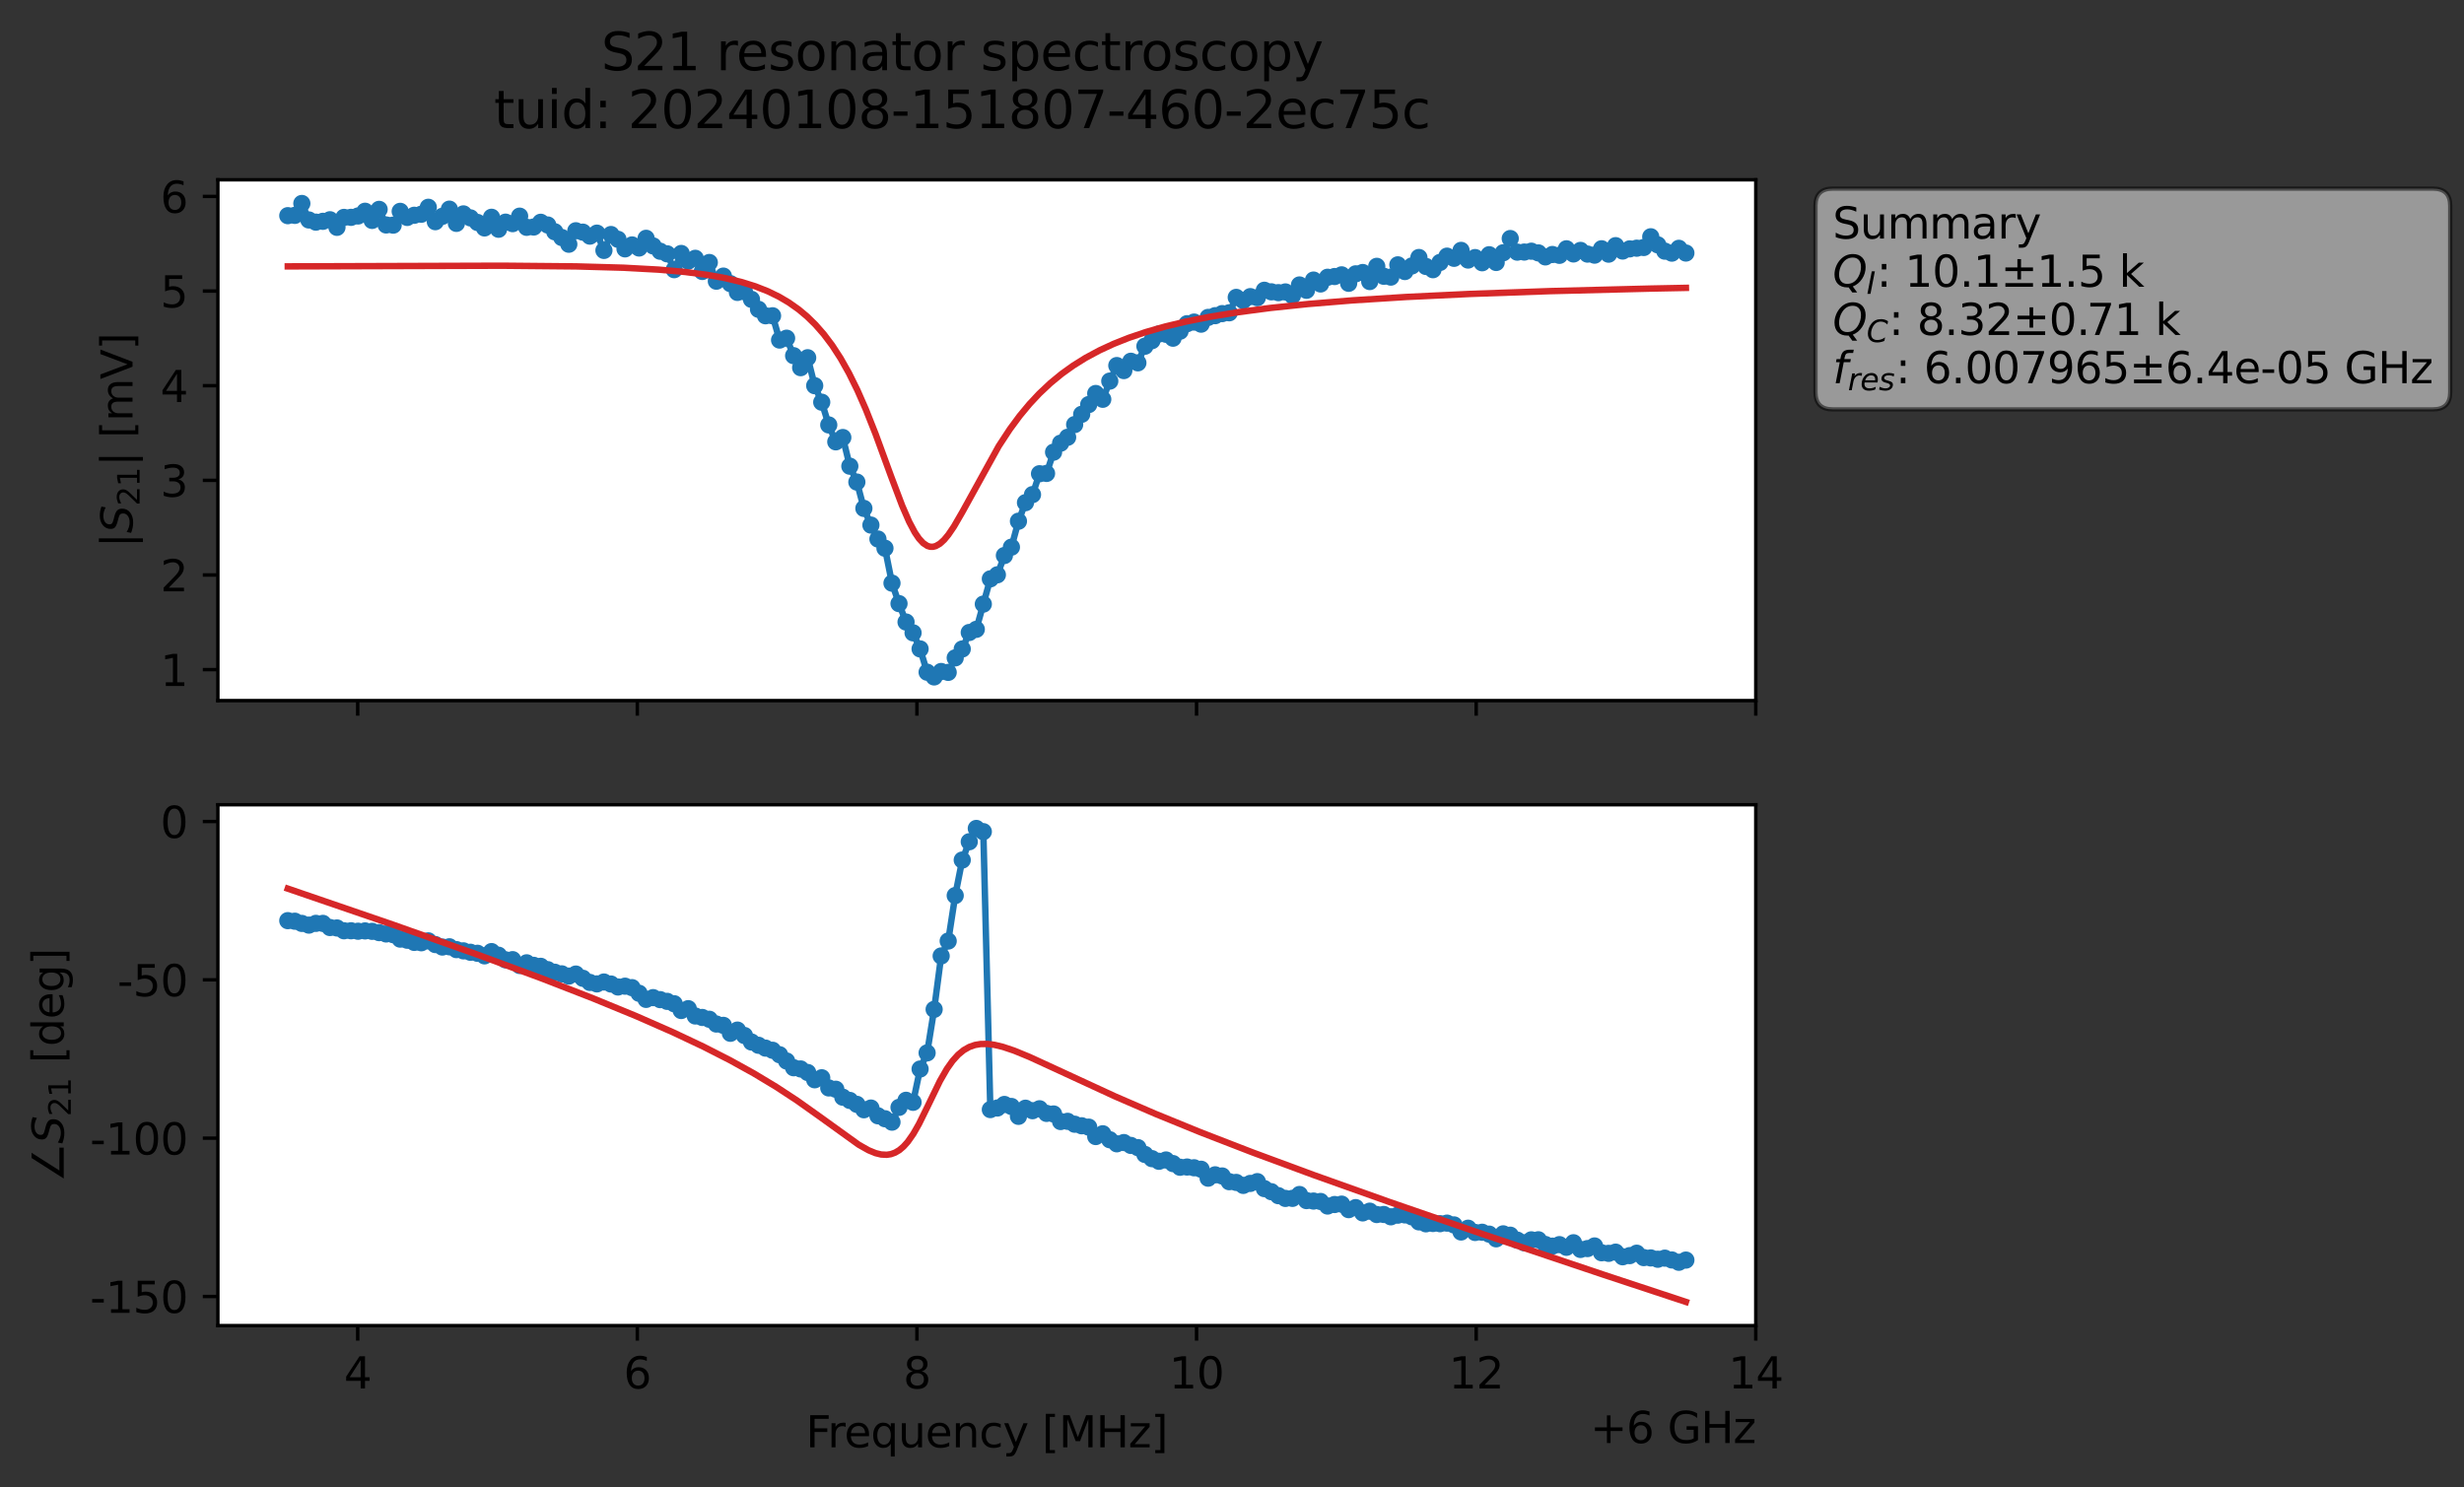 <?xml version="1.0" encoding="utf-8" standalone="no"?>
<!DOCTYPE svg PUBLIC "-//W3C//DTD SVG 1.1//EN"
  "http://www.w3.org/Graphics/SVG/1.1/DTD/svg11.dtd">
<svg xmlns:xlink="http://www.w3.org/1999/xlink" width="572.171pt" height="345.428pt" viewBox="0 0 572.171 345.428" xmlns="http://www.w3.org/2000/svg" version="1.1">
 <rect x="0" y="0" width="572.171" height="345.428" fill="#333333" stroke="none"/>
 <defs>
  <style type="text/css">*{stroke-linejoin: round; stroke-linecap: butt}</style>
 </defs>
 <g id="figure_1">
  <g id="patch_1">
   <path d="M 0 345.428 
L 572.171 345.428 
L 572.171 -0 
L 0 -0 
L 0 345.428 
z
" style="fill: none; opacity: 0"/>
  </g>
  <g id="axes_1">
   <g id="patch_2">
    <path d="M 50.595 162.72 
L 407.715 162.72 
L 407.715 41.76 
L 50.595 41.76 
z
" style="fill: #ffffff"/>
   </g>
   <g id="matplotlib.axis_1">
    <g id="xtick_1">
     <g id="line2d_1">
      <defs>
       <path id="m14fde840da" d="M 0 0 
L 0 3.5 
" style="stroke: #000000; stroke-width: 0.8"/>
      </defs>
      <g>
       <use xlink:href="#m14fde840da" x="83.061" y="162.72" style="stroke: #000000; stroke-width: 0.8"/>
      </g>
     </g>
    </g>
    <g id="xtick_2">
     <g id="line2d_2">
      <g>
       <use xlink:href="#m14fde840da" x="147.992" y="162.72" style="stroke: #000000; stroke-width: 0.8"/>
      </g>
     </g>
    </g>
    <g id="xtick_3">
     <g id="line2d_3">
      <g>
       <use xlink:href="#m14fde840da" x="212.923" y="162.72" style="stroke: #000000; stroke-width: 0.8"/>
      </g>
     </g>
    </g>
    <g id="xtick_4">
     <g id="line2d_4">
      <g>
       <use xlink:href="#m14fde840da" x="277.853" y="162.72" style="stroke: #000000; stroke-width: 0.8"/>
      </g>
     </g>
    </g>
    <g id="xtick_5">
     <g id="line2d_5">
      <g>
       <use xlink:href="#m14fde840da" x="342.784" y="162.72" style="stroke: #000000; stroke-width: 0.8"/>
      </g>
     </g>
    </g>
    <g id="xtick_6">
     <g id="line2d_6">
      <g>
       <use xlink:href="#m14fde840da" x="407.715" y="162.72" style="stroke: #000000; stroke-width: 0.8"/>
      </g>
     </g>
    </g>
   </g>
   <g id="matplotlib.axis_2">
    <g id="ytick_1">
     <g id="line2d_7">
      <defs>
       <path id="mb8b96541d3" d="M 0 0 
L -3.5 0 
" style="stroke: #000000; stroke-width: 0.8"/>
      </defs>
      <g>
       <use xlink:href="#mb8b96541d3" x="50.595" y="155.525" style="stroke: #000000; stroke-width: 0.8"/>
      </g>
     </g>
     <g id="text_1">
      <!-- 1 -->
      <g transform="translate(37.233 159.325) scale(0.1 -0.1)">
       <defs>
        <path id="DejaVuSans-31" d="M 794 531 
L 1825 531 
L 1825 4091 
L 703 3866 
L 703 4441 
L 1819 4666 
L 2450 4666 
L 2450 531 
L 3481 531 
L 3481 0 
L 794 0 
L 794 531 
z
" transform="scale(0.016)"/>
       </defs>
       <use xlink:href="#DejaVuSans-31"/>
      </g>
     </g>
    </g>
    <g id="ytick_2">
     <g id="line2d_8">
      <g>
       <use xlink:href="#mb8b96541d3" x="50.595" y="133.544" style="stroke: #000000; stroke-width: 0.8"/>
      </g>
     </g>
     <g id="text_2">
      <!-- 2 -->
      <g transform="translate(37.233 137.343) scale(0.1 -0.1)">
       <defs>
        <path id="DejaVuSans-32" d="M 1228 531 
L 3431 531 
L 3431 0 
L 469 0 
L 469 531 
Q 828 903 1448 1529 
Q 2069 2156 2228 2338 
Q 2531 2678 2651 2914 
Q 2772 3150 2772 3378 
Q 2772 3750 2511 3984 
Q 2250 4219 1831 4219 
Q 1534 4219 1204 4116 
Q 875 4013 500 3803 
L 500 4441 
Q 881 4594 1212 4672 
Q 1544 4750 1819 4750 
Q 2544 4750 2975 4387 
Q 3406 4025 3406 3419 
Q 3406 3131 3298 2873 
Q 3191 2616 2906 2266 
Q 2828 2175 2409 1742 
Q 1991 1309 1228 531 
z
" transform="scale(0.016)"/>
       </defs>
       <use xlink:href="#DejaVuSans-32"/>
      </g>
     </g>
    </g>
    <g id="ytick_3">
     <g id="line2d_9">
      <g>
       <use xlink:href="#mb8b96541d3" x="50.595" y="111.562" style="stroke: #000000; stroke-width: 0.8"/>
      </g>
     </g>
     <g id="text_3">
      <!-- 3 -->
      <g transform="translate(37.233 115.362) scale(0.1 -0.1)">
       <defs>
        <path id="DejaVuSans-33" d="M 2597 2516 
Q 3050 2419 3304 2112 
Q 3559 1806 3559 1356 
Q 3559 666 3084 287 
Q 2609 -91 1734 -91 
Q 1441 -91 1130 -33 
Q 819 25 488 141 
L 488 750 
Q 750 597 1062 519 
Q 1375 441 1716 441 
Q 2309 441 2620 675 
Q 2931 909 2931 1356 
Q 2931 1769 2642 2001 
Q 2353 2234 1838 2234 
L 1294 2234 
L 1294 2753 
L 1863 2753 
Q 2328 2753 2575 2939 
Q 2822 3125 2822 3475 
Q 2822 3834 2567 4026 
Q 2313 4219 1838 4219 
Q 1578 4219 1281 4162 
Q 984 4106 628 3988 
L 628 4550 
Q 988 4650 1302 4700 
Q 1616 4750 1894 4750 
Q 2613 4750 3031 4423 
Q 3450 4097 3450 3541 
Q 3450 3153 3228 2886 
Q 3006 2619 2597 2516 
z
" transform="scale(0.016)"/>
       </defs>
       <use xlink:href="#DejaVuSans-33"/>
      </g>
     </g>
    </g>
    <g id="ytick_4">
     <g id="line2d_10">
      <g>
       <use xlink:href="#mb8b96541d3" x="50.595" y="89.581" style="stroke: #000000; stroke-width: 0.8"/>
      </g>
     </g>
     <g id="text_4">
      <!-- 4 -->
      <g transform="translate(37.233 93.38) scale(0.1 -0.1)">
       <defs>
        <path id="DejaVuSans-34" d="M 2419 4116 
L 825 1625 
L 2419 1625 
L 2419 4116 
z
M 2253 4666 
L 3047 4666 
L 3047 1625 
L 3713 1625 
L 3713 1100 
L 3047 1100 
L 3047 0 
L 2419 0 
L 2419 1100 
L 313 1100 
L 313 1709 
L 2253 4666 
z
" transform="scale(0.016)"/>
       </defs>
       <use xlink:href="#DejaVuSans-34"/>
      </g>
     </g>
    </g>
    <g id="ytick_5">
     <g id="line2d_11">
      <g>
       <use xlink:href="#mb8b96541d3" x="50.595" y="67.599" style="stroke: #000000; stroke-width: 0.8"/>
      </g>
     </g>
     <g id="text_5">
      <!-- 5 -->
      <g transform="translate(37.233 71.399) scale(0.1 -0.1)">
       <defs>
        <path id="DejaVuSans-35" d="M 691 4666 
L 3169 4666 
L 3169 4134 
L 1269 4134 
L 1269 2991 
Q 1406 3038 1543 3061 
Q 1681 3084 1819 3084 
Q 2600 3084 3056 2656 
Q 3513 2228 3513 1497 
Q 3513 744 3044 326 
Q 2575 -91 1722 -91 
Q 1428 -91 1123 -41 
Q 819 9 494 109 
L 494 744 
Q 775 591 1075 516 
Q 1375 441 1709 441 
Q 2250 441 2565 725 
Q 2881 1009 2881 1497 
Q 2881 1984 2565 2268 
Q 2250 2553 1709 2553 
Q 1456 2553 1204 2497 
Q 953 2441 691 2322 
L 691 4666 
z
" transform="scale(0.016)"/>
       </defs>
       <use xlink:href="#DejaVuSans-35"/>
      </g>
     </g>
    </g>
    <g id="ytick_6">
     <g id="line2d_12">
      <g>
       <use xlink:href="#mb8b96541d3" x="50.595" y="45.618" style="stroke: #000000; stroke-width: 0.8"/>
      </g>
     </g>
     <g id="text_6">
      <!-- 6 -->
      <g transform="translate(37.233 49.417) scale(0.1 -0.1)">
       <defs>
        <path id="DejaVuSans-36" d="M 2113 2584 
Q 1688 2584 1439 2293 
Q 1191 2003 1191 1497 
Q 1191 994 1439 701 
Q 1688 409 2113 409 
Q 2538 409 2786 701 
Q 3034 994 3034 1497 
Q 3034 2003 2786 2293 
Q 2538 2584 2113 2584 
z
M 3366 4563 
L 3366 3988 
Q 3128 4100 2886 4159 
Q 2644 4219 2406 4219 
Q 1781 4219 1451 3797 
Q 1122 3375 1075 2522 
Q 1259 2794 1537 2939 
Q 1816 3084 2150 3084 
Q 2853 3084 3261 2657 
Q 3669 2231 3669 1497 
Q 3669 778 3244 343 
Q 2819 -91 2113 -91 
Q 1303 -91 875 529 
Q 447 1150 447 2328 
Q 447 3434 972 4092 
Q 1497 4750 2381 4750 
Q 2619 4750 2861 4703 
Q 3103 4656 3366 4563 
z
" transform="scale(0.016)"/>
       </defs>
       <use xlink:href="#DejaVuSans-36"/>
      </g>
     </g>
    </g>
    <g id="text_7">
     <!-- $|S_{21}|$ [mV] -->
     <g transform="translate(30.833 127.19) rotate(-90) scale(0.1 -0.1)">
      <defs>
       <path id="DejaVuSans-7c" d="M 1344 4891 
L 1344 -1509 
L 813 -1509 
L 813 4891 
L 1344 4891 
z
" transform="scale(0.016)"/>
       <path id="DejaVuSans-Oblique-53" d="M 3859 4513 
L 3738 3897 
Q 3422 4066 3111 4152 
Q 2800 4238 2509 4238 
Q 1944 4238 1609 3991 
Q 1275 3744 1275 3334 
Q 1275 3109 1398 2989 
Q 1522 2869 2034 2731 
L 2413 2638 
Q 3053 2472 3303 2217 
Q 3553 1963 3553 1503 
Q 3553 797 2998 353 
Q 2444 -91 1538 -91 
Q 1166 -91 791 -17 
Q 416 56 38 206 
L 166 856 
Q 513 641 861 531 
Q 1209 422 1556 422 
Q 2147 422 2503 684 
Q 2859 947 2859 1369 
Q 2859 1650 2717 1795 
Q 2575 1941 2106 2059 
L 1728 2156 
Q 1081 2325 845 2545 
Q 609 2766 609 3163 
Q 609 3859 1145 4304 
Q 1681 4750 2541 4750 
Q 2875 4750 3203 4690 
Q 3531 4631 3859 4513 
z
" transform="scale(0.016)"/>
       <path id="DejaVuSans-20" transform="scale(0.016)"/>
       <path id="DejaVuSans-5b" d="M 550 4863 
L 1875 4863 
L 1875 4416 
L 1125 4416 
L 1125 -397 
L 1875 -397 
L 1875 -844 
L 550 -844 
L 550 4863 
z
" transform="scale(0.016)"/>
       <path id="DejaVuSans-6d" d="M 3328 2828 
Q 3544 3216 3844 3400 
Q 4144 3584 4550 3584 
Q 5097 3584 5394 3201 
Q 5691 2819 5691 2113 
L 5691 0 
L 5113 0 
L 5113 2094 
Q 5113 2597 4934 2840 
Q 4756 3084 4391 3084 
Q 3944 3084 3684 2787 
Q 3425 2491 3425 1978 
L 3425 0 
L 2847 0 
L 2847 2094 
Q 2847 2600 2669 2842 
Q 2491 3084 2119 3084 
Q 1678 3084 1418 2786 
Q 1159 2488 1159 1978 
L 1159 0 
L 581 0 
L 581 3500 
L 1159 3500 
L 1159 2956 
Q 1356 3278 1631 3431 
Q 1906 3584 2284 3584 
Q 2666 3584 2933 3390 
Q 3200 3197 3328 2828 
z
" transform="scale(0.016)"/>
       <path id="DejaVuSans-56" d="M 1831 0 
L 50 4666 
L 709 4666 
L 2188 738 
L 3669 4666 
L 4325 4666 
L 2547 0 
L 1831 0 
z
" transform="scale(0.016)"/>
       <path id="DejaVuSans-5d" d="M 1947 4863 
L 1947 -844 
L 622 -844 
L 622 -397 
L 1369 -397 
L 1369 4416 
L 622 4416 
L 622 4863 
L 1947 4863 
z
" transform="scale(0.016)"/>
      </defs>
      <use xlink:href="#DejaVuSans-7c" transform="translate(0 0.578)"/>
      <use xlink:href="#DejaVuSans-Oblique-53" transform="translate(33.691 0.578)"/>
      <use xlink:href="#DejaVuSans-32" transform="translate(97.168 -15.828) scale(0.7)"/>
      <use xlink:href="#DejaVuSans-31" transform="translate(141.704 -15.828) scale(0.7)"/>
      <use xlink:href="#DejaVuSans-7c" transform="translate(188.975 0.578)"/>
      <use xlink:href="#DejaVuSans-20" transform="translate(222.666 0.578)"/>
      <use xlink:href="#DejaVuSans-5b" transform="translate(254.453 0.578)"/>
      <use xlink:href="#DejaVuSans-6d" transform="translate(293.467 0.578)"/>
      <use xlink:href="#DejaVuSans-56" transform="translate(390.879 0.578)"/>
      <use xlink:href="#DejaVuSans-5d" transform="translate(459.287 0.578)"/>
     </g>
    </g>
   </g>
   <g id="line2d_13">
    <path d="M 66.828 50.091 
L 68.459 50.023 
L 70.091 47.258 
L 71.722 51.089 
L 73.354 51.593 
L 74.985 51.402 
L 76.617 51.039 
L 78.248 52.802 
L 79.879 50.495 
L 81.511 50.481 
L 83.142 50.161 
L 84.774 49.064 
L 86.405 51.193 
L 88.037 48.628 
L 89.668 52.25 
L 91.299 52.292 
L 92.931 49.088 
L 94.562 50.502 
L 96.194 49.998 
L 97.825 49.76 
L 99.457 48.143 
L 101.088 51.488 
L 102.719 50.244 
L 104.351 48.576 
L 105.982 51.88 
L 107.614 49.68 
L 109.245 50.608 
L 110.877 51.668 
L 112.508 52.941 
L 114.14 50.465 
L 115.771 53.244 
L 117.402 51.599 
L 119.034 51.944 
L 120.665 50.205 
L 122.297 52.798 
L 123.928 52.728 
L 125.56 51.626 
L 127.191 52.26 
L 128.822 53.833 
L 130.454 55.167 
L 132.085 56.724 
L 133.717 53.596 
L 135.348 53.92 
L 136.98 54.843 
L 138.611 54.149 
L 140.242 58.162 
L 141.874 54.47 
L 143.505 55.586 
L 145.137 57.801 
L 146.768 56.888 
L 148.4 57.6 
L 150.031 55.348 
L 151.662 57.114 
L 153.294 58.351 
L 154.925 58.953 
L 156.557 62.633 
L 158.188 58.869 
L 159.82 60.645 
L 161.451 59.995 
L 163.082 63.053 
L 164.714 60.966 
L 166.345 65.31 
L 167.977 64.127 
L 169.608 65.875 
L 171.24 67.913 
L 172.871 67.754 
L 174.502 69.529 
L 176.134 71.839 
L 177.765 73.34 
L 179.397 73.341 
L 181.028 78.981 
L 182.66 78.547 
L 184.291 82.61 
L 185.922 85.394 
L 187.554 83.085 
L 189.185 89.578 
L 190.817 93.416 
L 192.448 98.695 
L 194.08 102.618 
L 195.711 101.616 
L 197.342 108.279 
L 198.974 111.962 
L 200.605 118.079 
L 202.237 121.951 
L 203.868 125.187 
L 205.5 127.329 
L 207.131 135.439 
L 208.762 140.194 
L 210.394 144.472 
L 212.025 146.979 
L 213.657 150.714 
L 215.288 156.123 
L 216.92 157.222 
L 218.551 155.958 
L 220.182 156.163 
L 221.814 152.794 
L 223.445 150.735 
L 225.077 146.898 
L 226.708 146.167 
L 229.971 134.442 
L 231.602 133.501 
L 233.234 129.022 
L 234.865 127.083 
L 236.497 121.056 
L 238.128 116.747 
L 239.76 114.874 
L 241.391 110.027 
L 243.022 109.958 
L 244.654 105.014 
L 246.285 102.934 
L 247.917 101.559 
L 249.548 98.61 
L 254.442 91.392 
L 256.074 92.735 
L 257.705 88.511 
L 259.337 84.902 
L 260.968 86.07 
L 262.6 83.904 
L 264.231 84.27 
L 265.862 80.412 
L 267.494 79.121 
L 269.125 77.564 
L 270.757 77.636 
L 272.388 78.549 
L 275.651 75.18 
L 277.282 74.803 
L 278.914 75.287 
L 280.545 73.719 
L 283.808 72.838 
L 285.44 72.648 
L 287.071 69.07 
L 288.703 69.803 
L 290.334 68.895 
L 291.965 69.136 
L 293.597 67.415 
L 295.228 67.778 
L 296.86 67.97 
L 298.491 67.805 
L 300.123 68.652 
L 301.754 66.185 
L 303.385 67.425 
L 305.017 65.049 
L 306.648 65.953 
L 308.28 64.395 
L 309.911 64.225 
L 311.543 63.838 
L 313.174 65.799 
L 314.805 63.604 
L 316.437 63.292 
L 318.068 65.39 
L 319.7 61.858 
L 321.331 64.165 
L 322.963 64.359 
L 324.594 61.511 
L 326.225 63.068 
L 327.857 61.764 
L 329.488 59.804 
L 331.12 61.884 
L 332.751 62.638 
L 334.383 60.953 
L 336.014 59.492 
L 337.645 59.996 
L 339.277 58.154 
L 340.908 60.397 
L 342.54 59.824 
L 344.171 61.025 
L 345.803 59.162 
L 347.434 60.961 
L 349.065 58.707 
L 350.697 55.401 
L 352.328 58.561 
L 353.96 58.54 
L 355.591 58.341 
L 357.223 58.736 
L 358.854 59.667 
L 360.485 59.11 
L 362.117 59.303 
L 363.748 57.785 
L 365.38 58.981 
L 367.011 58.159 
L 368.643 59.017 
L 370.274 59.258 
L 371.905 57.78 
L 373.537 59.029 
L 375.168 57.056 
L 376.8 58.303 
L 378.431 57.805 
L 381.694 57.484 
L 383.325 54.992 
L 384.957 56.87 
L 386.588 58.332 
L 388.22 58.792 
L 389.851 57.671 
L 391.483 58.769 
L 391.483 58.769 
" clip-path="url(#pe2e8174b2e)" style="fill: none; stroke: #1f77b4; stroke-width: 1.5; stroke-linecap: square"/>
    <defs>
     <path id="m77bdbcce09" d="M 0 1.5 
C 0.398 1.5 0.779 1.342 1.061 1.061 
C 1.342 0.779 1.5 0.398 1.5 0 
C 1.5 -0.398 1.342 -0.779 1.061 -1.061 
C 0.779 -1.342 0.398 -1.5 0 -1.5 
C -0.398 -1.5 -0.779 -1.342 -1.061 -1.061 
C -1.342 -0.779 -1.5 -0.398 -1.5 0 
C -1.5 0.398 -1.342 0.779 -1.061 1.061 
C -0.779 1.342 -0.398 1.5 0 1.5 
z
" style="stroke: #1f77b4"/>
    </defs>
    <g clip-path="url(#pe2e8174b2e)">
     <use xlink:href="#m77bdbcce09" x="66.828" y="50.091" style="fill: #1f77b4; stroke: #1f77b4"/>
     <use xlink:href="#m77bdbcce09" x="68.459" y="50.023" style="fill: #1f77b4; stroke: #1f77b4"/>
     <use xlink:href="#m77bdbcce09" x="70.091" y="47.258" style="fill: #1f77b4; stroke: #1f77b4"/>
     <use xlink:href="#m77bdbcce09" x="71.722" y="51.089" style="fill: #1f77b4; stroke: #1f77b4"/>
     <use xlink:href="#m77bdbcce09" x="73.354" y="51.593" style="fill: #1f77b4; stroke: #1f77b4"/>
     <use xlink:href="#m77bdbcce09" x="74.985" y="51.402" style="fill: #1f77b4; stroke: #1f77b4"/>
     <use xlink:href="#m77bdbcce09" x="76.617" y="51.039" style="fill: #1f77b4; stroke: #1f77b4"/>
     <use xlink:href="#m77bdbcce09" x="78.248" y="52.802" style="fill: #1f77b4; stroke: #1f77b4"/>
     <use xlink:href="#m77bdbcce09" x="79.879" y="50.495" style="fill: #1f77b4; stroke: #1f77b4"/>
     <use xlink:href="#m77bdbcce09" x="81.511" y="50.481" style="fill: #1f77b4; stroke: #1f77b4"/>
     <use xlink:href="#m77bdbcce09" x="83.142" y="50.161" style="fill: #1f77b4; stroke: #1f77b4"/>
     <use xlink:href="#m77bdbcce09" x="84.774" y="49.064" style="fill: #1f77b4; stroke: #1f77b4"/>
     <use xlink:href="#m77bdbcce09" x="86.405" y="51.193" style="fill: #1f77b4; stroke: #1f77b4"/>
     <use xlink:href="#m77bdbcce09" x="88.037" y="48.628" style="fill: #1f77b4; stroke: #1f77b4"/>
     <use xlink:href="#m77bdbcce09" x="89.668" y="52.25" style="fill: #1f77b4; stroke: #1f77b4"/>
     <use xlink:href="#m77bdbcce09" x="91.299" y="52.292" style="fill: #1f77b4; stroke: #1f77b4"/>
     <use xlink:href="#m77bdbcce09" x="92.931" y="49.088" style="fill: #1f77b4; stroke: #1f77b4"/>
     <use xlink:href="#m77bdbcce09" x="94.562" y="50.502" style="fill: #1f77b4; stroke: #1f77b4"/>
     <use xlink:href="#m77bdbcce09" x="96.194" y="49.998" style="fill: #1f77b4; stroke: #1f77b4"/>
     <use xlink:href="#m77bdbcce09" x="97.825" y="49.76" style="fill: #1f77b4; stroke: #1f77b4"/>
     <use xlink:href="#m77bdbcce09" x="99.457" y="48.143" style="fill: #1f77b4; stroke: #1f77b4"/>
     <use xlink:href="#m77bdbcce09" x="101.088" y="51.488" style="fill: #1f77b4; stroke: #1f77b4"/>
     <use xlink:href="#m77bdbcce09" x="102.719" y="50.244" style="fill: #1f77b4; stroke: #1f77b4"/>
     <use xlink:href="#m77bdbcce09" x="104.351" y="48.576" style="fill: #1f77b4; stroke: #1f77b4"/>
     <use xlink:href="#m77bdbcce09" x="105.982" y="51.88" style="fill: #1f77b4; stroke: #1f77b4"/>
     <use xlink:href="#m77bdbcce09" x="107.614" y="49.68" style="fill: #1f77b4; stroke: #1f77b4"/>
     <use xlink:href="#m77bdbcce09" x="109.245" y="50.608" style="fill: #1f77b4; stroke: #1f77b4"/>
     <use xlink:href="#m77bdbcce09" x="110.877" y="51.668" style="fill: #1f77b4; stroke: #1f77b4"/>
     <use xlink:href="#m77bdbcce09" x="112.508" y="52.941" style="fill: #1f77b4; stroke: #1f77b4"/>
     <use xlink:href="#m77bdbcce09" x="114.14" y="50.465" style="fill: #1f77b4; stroke: #1f77b4"/>
     <use xlink:href="#m77bdbcce09" x="115.771" y="53.244" style="fill: #1f77b4; stroke: #1f77b4"/>
     <use xlink:href="#m77bdbcce09" x="117.402" y="51.599" style="fill: #1f77b4; stroke: #1f77b4"/>
     <use xlink:href="#m77bdbcce09" x="119.034" y="51.944" style="fill: #1f77b4; stroke: #1f77b4"/>
     <use xlink:href="#m77bdbcce09" x="120.665" y="50.205" style="fill: #1f77b4; stroke: #1f77b4"/>
     <use xlink:href="#m77bdbcce09" x="122.297" y="52.798" style="fill: #1f77b4; stroke: #1f77b4"/>
     <use xlink:href="#m77bdbcce09" x="123.928" y="52.728" style="fill: #1f77b4; stroke: #1f77b4"/>
     <use xlink:href="#m77bdbcce09" x="125.56" y="51.626" style="fill: #1f77b4; stroke: #1f77b4"/>
     <use xlink:href="#m77bdbcce09" x="127.191" y="52.26" style="fill: #1f77b4; stroke: #1f77b4"/>
     <use xlink:href="#m77bdbcce09" x="128.822" y="53.833" style="fill: #1f77b4; stroke: #1f77b4"/>
     <use xlink:href="#m77bdbcce09" x="130.454" y="55.167" style="fill: #1f77b4; stroke: #1f77b4"/>
     <use xlink:href="#m77bdbcce09" x="132.085" y="56.724" style="fill: #1f77b4; stroke: #1f77b4"/>
     <use xlink:href="#m77bdbcce09" x="133.717" y="53.596" style="fill: #1f77b4; stroke: #1f77b4"/>
     <use xlink:href="#m77bdbcce09" x="135.348" y="53.92" style="fill: #1f77b4; stroke: #1f77b4"/>
     <use xlink:href="#m77bdbcce09" x="136.98" y="54.843" style="fill: #1f77b4; stroke: #1f77b4"/>
     <use xlink:href="#m77bdbcce09" x="138.611" y="54.149" style="fill: #1f77b4; stroke: #1f77b4"/>
     <use xlink:href="#m77bdbcce09" x="140.242" y="58.162" style="fill: #1f77b4; stroke: #1f77b4"/>
     <use xlink:href="#m77bdbcce09" x="141.874" y="54.47" style="fill: #1f77b4; stroke: #1f77b4"/>
     <use xlink:href="#m77bdbcce09" x="143.505" y="55.586" style="fill: #1f77b4; stroke: #1f77b4"/>
     <use xlink:href="#m77bdbcce09" x="145.137" y="57.801" style="fill: #1f77b4; stroke: #1f77b4"/>
     <use xlink:href="#m77bdbcce09" x="146.768" y="56.888" style="fill: #1f77b4; stroke: #1f77b4"/>
     <use xlink:href="#m77bdbcce09" x="148.4" y="57.6" style="fill: #1f77b4; stroke: #1f77b4"/>
     <use xlink:href="#m77bdbcce09" x="150.031" y="55.348" style="fill: #1f77b4; stroke: #1f77b4"/>
     <use xlink:href="#m77bdbcce09" x="151.662" y="57.114" style="fill: #1f77b4; stroke: #1f77b4"/>
     <use xlink:href="#m77bdbcce09" x="153.294" y="58.351" style="fill: #1f77b4; stroke: #1f77b4"/>
     <use xlink:href="#m77bdbcce09" x="154.925" y="58.953" style="fill: #1f77b4; stroke: #1f77b4"/>
     <use xlink:href="#m77bdbcce09" x="156.557" y="62.633" style="fill: #1f77b4; stroke: #1f77b4"/>
     <use xlink:href="#m77bdbcce09" x="158.188" y="58.869" style="fill: #1f77b4; stroke: #1f77b4"/>
     <use xlink:href="#m77bdbcce09" x="159.82" y="60.645" style="fill: #1f77b4; stroke: #1f77b4"/>
     <use xlink:href="#m77bdbcce09" x="161.451" y="59.995" style="fill: #1f77b4; stroke: #1f77b4"/>
     <use xlink:href="#m77bdbcce09" x="163.082" y="63.053" style="fill: #1f77b4; stroke: #1f77b4"/>
     <use xlink:href="#m77bdbcce09" x="164.714" y="60.966" style="fill: #1f77b4; stroke: #1f77b4"/>
     <use xlink:href="#m77bdbcce09" x="166.345" y="65.31" style="fill: #1f77b4; stroke: #1f77b4"/>
     <use xlink:href="#m77bdbcce09" x="167.977" y="64.127" style="fill: #1f77b4; stroke: #1f77b4"/>
     <use xlink:href="#m77bdbcce09" x="169.608" y="65.875" style="fill: #1f77b4; stroke: #1f77b4"/>
     <use xlink:href="#m77bdbcce09" x="171.24" y="67.913" style="fill: #1f77b4; stroke: #1f77b4"/>
     <use xlink:href="#m77bdbcce09" x="172.871" y="67.754" style="fill: #1f77b4; stroke: #1f77b4"/>
     <use xlink:href="#m77bdbcce09" x="174.502" y="69.529" style="fill: #1f77b4; stroke: #1f77b4"/>
     <use xlink:href="#m77bdbcce09" x="176.134" y="71.839" style="fill: #1f77b4; stroke: #1f77b4"/>
     <use xlink:href="#m77bdbcce09" x="177.765" y="73.34" style="fill: #1f77b4; stroke: #1f77b4"/>
     <use xlink:href="#m77bdbcce09" x="179.397" y="73.341" style="fill: #1f77b4; stroke: #1f77b4"/>
     <use xlink:href="#m77bdbcce09" x="181.028" y="78.981" style="fill: #1f77b4; stroke: #1f77b4"/>
     <use xlink:href="#m77bdbcce09" x="182.66" y="78.547" style="fill: #1f77b4; stroke: #1f77b4"/>
     <use xlink:href="#m77bdbcce09" x="184.291" y="82.61" style="fill: #1f77b4; stroke: #1f77b4"/>
     <use xlink:href="#m77bdbcce09" x="185.922" y="85.394" style="fill: #1f77b4; stroke: #1f77b4"/>
     <use xlink:href="#m77bdbcce09" x="187.554" y="83.085" style="fill: #1f77b4; stroke: #1f77b4"/>
     <use xlink:href="#m77bdbcce09" x="189.185" y="89.578" style="fill: #1f77b4; stroke: #1f77b4"/>
     <use xlink:href="#m77bdbcce09" x="190.817" y="93.416" style="fill: #1f77b4; stroke: #1f77b4"/>
     <use xlink:href="#m77bdbcce09" x="192.448" y="98.695" style="fill: #1f77b4; stroke: #1f77b4"/>
     <use xlink:href="#m77bdbcce09" x="194.08" y="102.618" style="fill: #1f77b4; stroke: #1f77b4"/>
     <use xlink:href="#m77bdbcce09" x="195.711" y="101.616" style="fill: #1f77b4; stroke: #1f77b4"/>
     <use xlink:href="#m77bdbcce09" x="197.342" y="108.279" style="fill: #1f77b4; stroke: #1f77b4"/>
     <use xlink:href="#m77bdbcce09" x="198.974" y="111.962" style="fill: #1f77b4; stroke: #1f77b4"/>
     <use xlink:href="#m77bdbcce09" x="200.605" y="118.079" style="fill: #1f77b4; stroke: #1f77b4"/>
     <use xlink:href="#m77bdbcce09" x="202.237" y="121.951" style="fill: #1f77b4; stroke: #1f77b4"/>
     <use xlink:href="#m77bdbcce09" x="203.868" y="125.187" style="fill: #1f77b4; stroke: #1f77b4"/>
     <use xlink:href="#m77bdbcce09" x="205.5" y="127.329" style="fill: #1f77b4; stroke: #1f77b4"/>
     <use xlink:href="#m77bdbcce09" x="207.131" y="135.439" style="fill: #1f77b4; stroke: #1f77b4"/>
     <use xlink:href="#m77bdbcce09" x="208.762" y="140.194" style="fill: #1f77b4; stroke: #1f77b4"/>
     <use xlink:href="#m77bdbcce09" x="210.394" y="144.472" style="fill: #1f77b4; stroke: #1f77b4"/>
     <use xlink:href="#m77bdbcce09" x="212.025" y="146.979" style="fill: #1f77b4; stroke: #1f77b4"/>
     <use xlink:href="#m77bdbcce09" x="213.657" y="150.714" style="fill: #1f77b4; stroke: #1f77b4"/>
     <use xlink:href="#m77bdbcce09" x="215.288" y="156.123" style="fill: #1f77b4; stroke: #1f77b4"/>
     <use xlink:href="#m77bdbcce09" x="216.92" y="157.222" style="fill: #1f77b4; stroke: #1f77b4"/>
     <use xlink:href="#m77bdbcce09" x="218.551" y="155.958" style="fill: #1f77b4; stroke: #1f77b4"/>
     <use xlink:href="#m77bdbcce09" x="220.182" y="156.163" style="fill: #1f77b4; stroke: #1f77b4"/>
     <use xlink:href="#m77bdbcce09" x="221.814" y="152.794" style="fill: #1f77b4; stroke: #1f77b4"/>
     <use xlink:href="#m77bdbcce09" x="223.445" y="150.735" style="fill: #1f77b4; stroke: #1f77b4"/>
     <use xlink:href="#m77bdbcce09" x="225.077" y="146.898" style="fill: #1f77b4; stroke: #1f77b4"/>
     <use xlink:href="#m77bdbcce09" x="226.708" y="146.167" style="fill: #1f77b4; stroke: #1f77b4"/>
     <use xlink:href="#m77bdbcce09" x="228.34" y="140.306" style="fill: #1f77b4; stroke: #1f77b4"/>
     <use xlink:href="#m77bdbcce09" x="229.971" y="134.442" style="fill: #1f77b4; stroke: #1f77b4"/>
     <use xlink:href="#m77bdbcce09" x="231.602" y="133.501" style="fill: #1f77b4; stroke: #1f77b4"/>
     <use xlink:href="#m77bdbcce09" x="233.234" y="129.022" style="fill: #1f77b4; stroke: #1f77b4"/>
     <use xlink:href="#m77bdbcce09" x="234.865" y="127.083" style="fill: #1f77b4; stroke: #1f77b4"/>
     <use xlink:href="#m77bdbcce09" x="236.497" y="121.056" style="fill: #1f77b4; stroke: #1f77b4"/>
     <use xlink:href="#m77bdbcce09" x="238.128" y="116.747" style="fill: #1f77b4; stroke: #1f77b4"/>
     <use xlink:href="#m77bdbcce09" x="239.76" y="114.874" style="fill: #1f77b4; stroke: #1f77b4"/>
     <use xlink:href="#m77bdbcce09" x="241.391" y="110.027" style="fill: #1f77b4; stroke: #1f77b4"/>
     <use xlink:href="#m77bdbcce09" x="243.022" y="109.958" style="fill: #1f77b4; stroke: #1f77b4"/>
     <use xlink:href="#m77bdbcce09" x="244.654" y="105.014" style="fill: #1f77b4; stroke: #1f77b4"/>
     <use xlink:href="#m77bdbcce09" x="246.285" y="102.934" style="fill: #1f77b4; stroke: #1f77b4"/>
     <use xlink:href="#m77bdbcce09" x="247.917" y="101.559" style="fill: #1f77b4; stroke: #1f77b4"/>
     <use xlink:href="#m77bdbcce09" x="249.548" y="98.61" style="fill: #1f77b4; stroke: #1f77b4"/>
     <use xlink:href="#m77bdbcce09" x="251.18" y="96.228" style="fill: #1f77b4; stroke: #1f77b4"/>
     <use xlink:href="#m77bdbcce09" x="252.811" y="93.964" style="fill: #1f77b4; stroke: #1f77b4"/>
     <use xlink:href="#m77bdbcce09" x="254.442" y="91.392" style="fill: #1f77b4; stroke: #1f77b4"/>
     <use xlink:href="#m77bdbcce09" x="256.074" y="92.735" style="fill: #1f77b4; stroke: #1f77b4"/>
     <use xlink:href="#m77bdbcce09" x="257.705" y="88.511" style="fill: #1f77b4; stroke: #1f77b4"/>
     <use xlink:href="#m77bdbcce09" x="259.337" y="84.902" style="fill: #1f77b4; stroke: #1f77b4"/>
     <use xlink:href="#m77bdbcce09" x="260.968" y="86.07" style="fill: #1f77b4; stroke: #1f77b4"/>
     <use xlink:href="#m77bdbcce09" x="262.6" y="83.904" style="fill: #1f77b4; stroke: #1f77b4"/>
     <use xlink:href="#m77bdbcce09" x="264.231" y="84.27" style="fill: #1f77b4; stroke: #1f77b4"/>
     <use xlink:href="#m77bdbcce09" x="265.862" y="80.412" style="fill: #1f77b4; stroke: #1f77b4"/>
     <use xlink:href="#m77bdbcce09" x="267.494" y="79.121" style="fill: #1f77b4; stroke: #1f77b4"/>
     <use xlink:href="#m77bdbcce09" x="269.125" y="77.564" style="fill: #1f77b4; stroke: #1f77b4"/>
     <use xlink:href="#m77bdbcce09" x="270.757" y="77.636" style="fill: #1f77b4; stroke: #1f77b4"/>
     <use xlink:href="#m77bdbcce09" x="272.388" y="78.549" style="fill: #1f77b4; stroke: #1f77b4"/>
     <use xlink:href="#m77bdbcce09" x="274.02" y="76.926" style="fill: #1f77b4; stroke: #1f77b4"/>
     <use xlink:href="#m77bdbcce09" x="275.651" y="75.18" style="fill: #1f77b4; stroke: #1f77b4"/>
     <use xlink:href="#m77bdbcce09" x="277.282" y="74.803" style="fill: #1f77b4; stroke: #1f77b4"/>
     <use xlink:href="#m77bdbcce09" x="278.914" y="75.287" style="fill: #1f77b4; stroke: #1f77b4"/>
     <use xlink:href="#m77bdbcce09" x="280.545" y="73.719" style="fill: #1f77b4; stroke: #1f77b4"/>
     <use xlink:href="#m77bdbcce09" x="282.177" y="73.317" style="fill: #1f77b4; stroke: #1f77b4"/>
     <use xlink:href="#m77bdbcce09" x="283.808" y="72.838" style="fill: #1f77b4; stroke: #1f77b4"/>
     <use xlink:href="#m77bdbcce09" x="285.44" y="72.648" style="fill: #1f77b4; stroke: #1f77b4"/>
     <use xlink:href="#m77bdbcce09" x="287.071" y="69.07" style="fill: #1f77b4; stroke: #1f77b4"/>
     <use xlink:href="#m77bdbcce09" x="288.703" y="69.803" style="fill: #1f77b4; stroke: #1f77b4"/>
     <use xlink:href="#m77bdbcce09" x="290.334" y="68.895" style="fill: #1f77b4; stroke: #1f77b4"/>
     <use xlink:href="#m77bdbcce09" x="291.965" y="69.136" style="fill: #1f77b4; stroke: #1f77b4"/>
     <use xlink:href="#m77bdbcce09" x="293.597" y="67.415" style="fill: #1f77b4; stroke: #1f77b4"/>
     <use xlink:href="#m77bdbcce09" x="295.228" y="67.778" style="fill: #1f77b4; stroke: #1f77b4"/>
     <use xlink:href="#m77bdbcce09" x="296.86" y="67.97" style="fill: #1f77b4; stroke: #1f77b4"/>
     <use xlink:href="#m77bdbcce09" x="298.491" y="67.805" style="fill: #1f77b4; stroke: #1f77b4"/>
     <use xlink:href="#m77bdbcce09" x="300.123" y="68.652" style="fill: #1f77b4; stroke: #1f77b4"/>
     <use xlink:href="#m77bdbcce09" x="301.754" y="66.185" style="fill: #1f77b4; stroke: #1f77b4"/>
     <use xlink:href="#m77bdbcce09" x="303.385" y="67.425" style="fill: #1f77b4; stroke: #1f77b4"/>
     <use xlink:href="#m77bdbcce09" x="305.017" y="65.049" style="fill: #1f77b4; stroke: #1f77b4"/>
     <use xlink:href="#m77bdbcce09" x="306.648" y="65.953" style="fill: #1f77b4; stroke: #1f77b4"/>
     <use xlink:href="#m77bdbcce09" x="308.28" y="64.395" style="fill: #1f77b4; stroke: #1f77b4"/>
     <use xlink:href="#m77bdbcce09" x="309.911" y="64.225" style="fill: #1f77b4; stroke: #1f77b4"/>
     <use xlink:href="#m77bdbcce09" x="311.543" y="63.838" style="fill: #1f77b4; stroke: #1f77b4"/>
     <use xlink:href="#m77bdbcce09" x="313.174" y="65.799" style="fill: #1f77b4; stroke: #1f77b4"/>
     <use xlink:href="#m77bdbcce09" x="314.805" y="63.604" style="fill: #1f77b4; stroke: #1f77b4"/>
     <use xlink:href="#m77bdbcce09" x="316.437" y="63.292" style="fill: #1f77b4; stroke: #1f77b4"/>
     <use xlink:href="#m77bdbcce09" x="318.068" y="65.39" style="fill: #1f77b4; stroke: #1f77b4"/>
     <use xlink:href="#m77bdbcce09" x="319.7" y="61.858" style="fill: #1f77b4; stroke: #1f77b4"/>
     <use xlink:href="#m77bdbcce09" x="321.331" y="64.165" style="fill: #1f77b4; stroke: #1f77b4"/>
     <use xlink:href="#m77bdbcce09" x="322.963" y="64.359" style="fill: #1f77b4; stroke: #1f77b4"/>
     <use xlink:href="#m77bdbcce09" x="324.594" y="61.511" style="fill: #1f77b4; stroke: #1f77b4"/>
     <use xlink:href="#m77bdbcce09" x="326.225" y="63.068" style="fill: #1f77b4; stroke: #1f77b4"/>
     <use xlink:href="#m77bdbcce09" x="327.857" y="61.764" style="fill: #1f77b4; stroke: #1f77b4"/>
     <use xlink:href="#m77bdbcce09" x="329.488" y="59.804" style="fill: #1f77b4; stroke: #1f77b4"/>
     <use xlink:href="#m77bdbcce09" x="331.12" y="61.884" style="fill: #1f77b4; stroke: #1f77b4"/>
     <use xlink:href="#m77bdbcce09" x="332.751" y="62.638" style="fill: #1f77b4; stroke: #1f77b4"/>
     <use xlink:href="#m77bdbcce09" x="334.383" y="60.953" style="fill: #1f77b4; stroke: #1f77b4"/>
     <use xlink:href="#m77bdbcce09" x="336.014" y="59.492" style="fill: #1f77b4; stroke: #1f77b4"/>
     <use xlink:href="#m77bdbcce09" x="337.645" y="59.996" style="fill: #1f77b4; stroke: #1f77b4"/>
     <use xlink:href="#m77bdbcce09" x="339.277" y="58.154" style="fill: #1f77b4; stroke: #1f77b4"/>
     <use xlink:href="#m77bdbcce09" x="340.908" y="60.397" style="fill: #1f77b4; stroke: #1f77b4"/>
     <use xlink:href="#m77bdbcce09" x="342.54" y="59.824" style="fill: #1f77b4; stroke: #1f77b4"/>
     <use xlink:href="#m77bdbcce09" x="344.171" y="61.025" style="fill: #1f77b4; stroke: #1f77b4"/>
     <use xlink:href="#m77bdbcce09" x="345.803" y="59.162" style="fill: #1f77b4; stroke: #1f77b4"/>
     <use xlink:href="#m77bdbcce09" x="347.434" y="60.961" style="fill: #1f77b4; stroke: #1f77b4"/>
     <use xlink:href="#m77bdbcce09" x="349.065" y="58.707" style="fill: #1f77b4; stroke: #1f77b4"/>
     <use xlink:href="#m77bdbcce09" x="350.697" y="55.401" style="fill: #1f77b4; stroke: #1f77b4"/>
     <use xlink:href="#m77bdbcce09" x="352.328" y="58.561" style="fill: #1f77b4; stroke: #1f77b4"/>
     <use xlink:href="#m77bdbcce09" x="353.96" y="58.54" style="fill: #1f77b4; stroke: #1f77b4"/>
     <use xlink:href="#m77bdbcce09" x="355.591" y="58.341" style="fill: #1f77b4; stroke: #1f77b4"/>
     <use xlink:href="#m77bdbcce09" x="357.223" y="58.736" style="fill: #1f77b4; stroke: #1f77b4"/>
     <use xlink:href="#m77bdbcce09" x="358.854" y="59.667" style="fill: #1f77b4; stroke: #1f77b4"/>
     <use xlink:href="#m77bdbcce09" x="360.485" y="59.11" style="fill: #1f77b4; stroke: #1f77b4"/>
     <use xlink:href="#m77bdbcce09" x="362.117" y="59.303" style="fill: #1f77b4; stroke: #1f77b4"/>
     <use xlink:href="#m77bdbcce09" x="363.748" y="57.785" style="fill: #1f77b4; stroke: #1f77b4"/>
     <use xlink:href="#m77bdbcce09" x="365.38" y="58.981" style="fill: #1f77b4; stroke: #1f77b4"/>
     <use xlink:href="#m77bdbcce09" x="367.011" y="58.159" style="fill: #1f77b4; stroke: #1f77b4"/>
     <use xlink:href="#m77bdbcce09" x="368.643" y="59.017" style="fill: #1f77b4; stroke: #1f77b4"/>
     <use xlink:href="#m77bdbcce09" x="370.274" y="59.258" style="fill: #1f77b4; stroke: #1f77b4"/>
     <use xlink:href="#m77bdbcce09" x="371.905" y="57.78" style="fill: #1f77b4; stroke: #1f77b4"/>
     <use xlink:href="#m77bdbcce09" x="373.537" y="59.029" style="fill: #1f77b4; stroke: #1f77b4"/>
     <use xlink:href="#m77bdbcce09" x="375.168" y="57.056" style="fill: #1f77b4; stroke: #1f77b4"/>
     <use xlink:href="#m77bdbcce09" x="376.8" y="58.303" style="fill: #1f77b4; stroke: #1f77b4"/>
     <use xlink:href="#m77bdbcce09" x="378.431" y="57.805" style="fill: #1f77b4; stroke: #1f77b4"/>
     <use xlink:href="#m77bdbcce09" x="380.063" y="57.645" style="fill: #1f77b4; stroke: #1f77b4"/>
     <use xlink:href="#m77bdbcce09" x="381.694" y="57.484" style="fill: #1f77b4; stroke: #1f77b4"/>
     <use xlink:href="#m77bdbcce09" x="383.325" y="54.992" style="fill: #1f77b4; stroke: #1f77b4"/>
     <use xlink:href="#m77bdbcce09" x="384.957" y="56.87" style="fill: #1f77b4; stroke: #1f77b4"/>
     <use xlink:href="#m77bdbcce09" x="386.588" y="58.332" style="fill: #1f77b4; stroke: #1f77b4"/>
     <use xlink:href="#m77bdbcce09" x="388.22" y="58.792" style="fill: #1f77b4; stroke: #1f77b4"/>
     <use xlink:href="#m77bdbcce09" x="389.851" y="57.671" style="fill: #1f77b4; stroke: #1f77b4"/>
     <use xlink:href="#m77bdbcce09" x="391.483" y="58.769" style="fill: #1f77b4; stroke: #1f77b4"/>
    </g>
   </g>
   <g id="line2d_14">
    <path d="M 66.828 61.869 
L 116.55 61.713 
L 133.774 61.872 
L 144.823 62.182 
L 152.948 62.624 
L 159.122 63.17 
L 164.322 63.85 
L 168.547 64.62 
L 172.121 65.485 
L 175.371 66.496 
L 178.296 67.647 
L 180.896 68.913 
L 183.171 70.254 
L 185.446 71.86 
L 187.395 73.49 
L 189.345 75.394 
L 191.295 77.618 
L 193.245 80.208 
L 195.195 83.212 
L 197.145 86.673 
L 199.095 90.621 
L 201.045 95.059 
L 203.319 100.799 
L 206.894 110.565 
L 209.494 117.446 
L 211.119 121.181 
L 212.419 123.635 
L 213.394 125.081 
L 214.369 126.139 
L 215.344 126.785 
L 215.994 126.982 
L 216.644 126.995 
L 217.294 126.829 
L 218.268 126.27 
L 219.243 125.376 
L 220.218 124.2 
L 221.518 122.287 
L 223.468 118.925 
L 231.918 103.617 
L 234.517 99.659 
L 236.792 96.58 
L 239.067 93.839 
L 241.342 91.406 
L 243.942 88.961 
L 246.542 86.827 
L 249.142 84.96 
L 252.066 83.131 
L 255.316 81.381 
L 258.566 79.877 
L 262.141 78.456 
L 266.04 77.135 
L 270.59 75.833 
L 275.465 74.668 
L 280.99 73.57 
L 287.489 72.511 
L 294.964 71.527 
L 303.738 70.608 
L 314.137 69.756 
L 326.487 68.976 
L 341.436 68.263 
L 359.96 67.612 
L 383.358 67.021 
L 391.483 66.859 
L 391.483 66.859 
" clip-path="url(#pe2e8174b2e)" style="fill: none; stroke: #d62728; stroke-width: 1.5; stroke-linecap: square"/>
   </g>
   <g id="patch_3">
    <path d="M 50.595 162.72 
L 50.595 41.76 
" style="fill: none; stroke: #000000; stroke-width: 0.8; stroke-linejoin: miter; stroke-linecap: square"/>
   </g>
   <g id="patch_4">
    <path d="M 407.715 162.72 
L 407.715 41.76 
" style="fill: none; stroke: #000000; stroke-width: 0.8; stroke-linejoin: miter; stroke-linecap: square"/>
   </g>
   <g id="patch_5">
    <path d="M 50.595 162.72 
L 407.715 162.72 
" style="fill: none; stroke: #000000; stroke-width: 0.8; stroke-linejoin: miter; stroke-linecap: square"/>
   </g>
   <g id="patch_6">
    <path d="M 50.595 41.76 
L 407.715 41.76 
" style="fill: none; stroke: #000000; stroke-width: 0.8; stroke-linejoin: miter; stroke-linecap: square"/>
   </g>
   <g id="text_8">
    <g id="patch_7">
     <path d="M 425.571 95.08 
L 564.971 95.08 
Q 568.971 95.08 568.971 91.08 
L 568.971 47.808 
Q 568.971 43.808 564.971 43.808 
L 425.571 43.808 
Q 421.571 43.808 421.571 47.808 
L 421.571 91.08 
Q 421.571 95.08 425.571 95.08 
z
" style="fill: #ffffff; opacity: 0.5; stroke: #000000; stroke-linejoin: miter"/>
    </g>
    <!-- Summary -->
    <g transform="translate(425.571 55.406) scale(0.1 -0.1)">
     <defs>
      <path id="DejaVuSans-53" d="M 3425 4513 
L 3425 3897 
Q 3066 4069 2747 4153 
Q 2428 4238 2131 4238 
Q 1616 4238 1336 4038 
Q 1056 3838 1056 3469 
Q 1056 3159 1242 3001 
Q 1428 2844 1947 2747 
L 2328 2669 
Q 3034 2534 3370 2195 
Q 3706 1856 3706 1288 
Q 3706 609 3251 259 
Q 2797 -91 1919 -91 
Q 1588 -91 1214 -16 
Q 841 59 441 206 
L 441 856 
Q 825 641 1194 531 
Q 1563 422 1919 422 
Q 2459 422 2753 634 
Q 3047 847 3047 1241 
Q 3047 1584 2836 1778 
Q 2625 1972 2144 2069 
L 1759 2144 
Q 1053 2284 737 2584 
Q 422 2884 422 3419 
Q 422 4038 858 4394 
Q 1294 4750 2059 4750 
Q 2388 4750 2728 4690 
Q 3069 4631 3425 4513 
z
" transform="scale(0.016)"/>
      <path id="DejaVuSans-75" d="M 544 1381 
L 544 3500 
L 1119 3500 
L 1119 1403 
Q 1119 906 1312 657 
Q 1506 409 1894 409 
Q 2359 409 2629 706 
Q 2900 1003 2900 1516 
L 2900 3500 
L 3475 3500 
L 3475 0 
L 2900 0 
L 2900 538 
Q 2691 219 2414 64 
Q 2138 -91 1772 -91 
Q 1169 -91 856 284 
Q 544 659 544 1381 
z
M 1991 3584 
L 1991 3584 
z
" transform="scale(0.016)"/>
      <path id="DejaVuSans-61" d="M 2194 1759 
Q 1497 1759 1228 1600 
Q 959 1441 959 1056 
Q 959 750 1161 570 
Q 1363 391 1709 391 
Q 2188 391 2477 730 
Q 2766 1069 2766 1631 
L 2766 1759 
L 2194 1759 
z
M 3341 1997 
L 3341 0 
L 2766 0 
L 2766 531 
Q 2569 213 2275 61 
Q 1981 -91 1556 -91 
Q 1019 -91 701 211 
Q 384 513 384 1019 
Q 384 1609 779 1909 
Q 1175 2209 1959 2209 
L 2766 2209 
L 2766 2266 
Q 2766 2663 2505 2880 
Q 2244 3097 1772 3097 
Q 1472 3097 1187 3025 
Q 903 2953 641 2809 
L 641 3341 
Q 956 3463 1253 3523 
Q 1550 3584 1831 3584 
Q 2591 3584 2966 3190 
Q 3341 2797 3341 1997 
z
" transform="scale(0.016)"/>
      <path id="DejaVuSans-72" d="M 2631 2963 
Q 2534 3019 2420 3045 
Q 2306 3072 2169 3072 
Q 1681 3072 1420 2755 
Q 1159 2438 1159 1844 
L 1159 0 
L 581 0 
L 581 3500 
L 1159 3500 
L 1159 2956 
Q 1341 3275 1631 3429 
Q 1922 3584 2338 3584 
Q 2397 3584 2469 3576 
Q 2541 3569 2628 3553 
L 2631 2963 
z
" transform="scale(0.016)"/>
      <path id="DejaVuSans-79" d="M 2059 -325 
Q 1816 -950 1584 -1140 
Q 1353 -1331 966 -1331 
L 506 -1331 
L 506 -850 
L 844 -850 
Q 1081 -850 1212 -737 
Q 1344 -625 1503 -206 
L 1606 56 
L 191 3500 
L 800 3500 
L 1894 763 
L 2988 3500 
L 3597 3500 
L 2059 -325 
z
" transform="scale(0.016)"/>
     </defs>
     <use xlink:href="#DejaVuSans-53"/>
     <use xlink:href="#DejaVuSans-75" x="63.477"/>
     <use xlink:href="#DejaVuSans-6d" x="126.855"/>
     <use xlink:href="#DejaVuSans-6d" x="224.268"/>
     <use xlink:href="#DejaVuSans-61" x="321.68"/>
     <use xlink:href="#DejaVuSans-72" x="382.959"/>
     <use xlink:href="#DejaVuSans-79" x="424.072"/>
    </g>
    <!-- $Q_I$: 10.1$\pm$1.5 k -->
    <g transform="translate(425.571 66.604) scale(0.1 -0.1)">
     <defs>
      <path id="DejaVuSans-Oblique-51" d="M 2309 -84 
Q 2275 -88 2237 -89 
Q 2200 -91 2125 -91 
Q 1250 -91 756 411 
Q 263 913 263 1797 
Q 263 2319 452 2844 
Q 641 3369 978 3788 
Q 1369 4269 1858 4509 
Q 2347 4750 2938 4750 
Q 3794 4750 4287 4245 
Q 4781 3741 4781 2869 
Q 4781 1928 4265 1147 
Q 3750 366 2919 44 
L 3553 -825 
L 2847 -825 
L 2309 -84 
z
M 2919 4238 
Q 2400 4238 2003 3986 
Q 1606 3734 1313 3219 
Q 1125 2891 1026 2522 
Q 928 2153 928 1778 
Q 928 1128 1239 775 
Q 1550 422 2119 422 
Q 2631 422 3032 676 
Q 3434 931 3719 1434 
Q 3909 1772 4009 2142 
Q 4109 2513 4109 2881 
Q 4109 3528 3796 3883 
Q 3484 4238 2919 4238 
z
" transform="scale(0.016)"/>
      <path id="DejaVuSans-Oblique-49" d="M 1081 4666 
L 1716 4666 
L 806 0 
L 172 0 
L 1081 4666 
z
" transform="scale(0.016)"/>
      <path id="DejaVuSans-3a" d="M 750 794 
L 1409 794 
L 1409 0 
L 750 0 
L 750 794 
z
M 750 3309 
L 1409 3309 
L 1409 2516 
L 750 2516 
L 750 3309 
z
" transform="scale(0.016)"/>
      <path id="DejaVuSans-30" d="M 2034 4250 
Q 1547 4250 1301 3770 
Q 1056 3291 1056 2328 
Q 1056 1369 1301 889 
Q 1547 409 2034 409 
Q 2525 409 2770 889 
Q 3016 1369 3016 2328 
Q 3016 3291 2770 3770 
Q 2525 4250 2034 4250 
z
M 2034 4750 
Q 2819 4750 3233 4129 
Q 3647 3509 3647 2328 
Q 3647 1150 3233 529 
Q 2819 -91 2034 -91 
Q 1250 -91 836 529 
Q 422 1150 422 2328 
Q 422 3509 836 4129 
Q 1250 4750 2034 4750 
z
" transform="scale(0.016)"/>
      <path id="DejaVuSans-2e" d="M 684 794 
L 1344 794 
L 1344 0 
L 684 0 
L 684 794 
z
" transform="scale(0.016)"/>
      <path id="DejaVuSans-b1" d="M 2944 4013 
L 2944 2803 
L 4684 2803 
L 4684 2272 
L 2944 2272 
L 2944 1063 
L 2419 1063 
L 2419 2272 
L 678 2272 
L 678 2803 
L 2419 2803 
L 2419 4013 
L 2944 4013 
z
M 678 531 
L 4684 531 
L 4684 0 
L 678 0 
L 678 531 
z
" transform="scale(0.016)"/>
      <path id="DejaVuSans-6b" d="M 581 4863 
L 1159 4863 
L 1159 1991 
L 2875 3500 
L 3609 3500 
L 1753 1863 
L 3688 0 
L 2938 0 
L 1159 1709 
L 1159 0 
L 581 0 
L 581 4863 
z
" transform="scale(0.016)"/>
     </defs>
     <use xlink:href="#DejaVuSans-Oblique-51" transform="translate(0 0.016)"/>
     <use xlink:href="#DejaVuSans-Oblique-49" transform="translate(78.711 -16.391) scale(0.7)"/>
     <use xlink:href="#DejaVuSans-3a" transform="translate(102.09 0.016)"/>
     <use xlink:href="#DejaVuSans-20" transform="translate(135.781 0.016)"/>
     <use xlink:href="#DejaVuSans-31" transform="translate(167.568 0.016)"/>
     <use xlink:href="#DejaVuSans-30" transform="translate(231.191 0.016)"/>
     <use xlink:href="#DejaVuSans-2e" transform="translate(294.814 0.016)"/>
     <use xlink:href="#DejaVuSans-31" transform="translate(326.602 0.016)"/>
     <use xlink:href="#DejaVuSans-b1" transform="translate(390.225 0.016)"/>
     <use xlink:href="#DejaVuSans-31" transform="translate(474.014 0.016)"/>
     <use xlink:href="#DejaVuSans-2e" transform="translate(537.637 0.016)"/>
     <use xlink:href="#DejaVuSans-35" transform="translate(569.424 0.016)"/>
     <use xlink:href="#DejaVuSans-20" transform="translate(633.047 0.016)"/>
     <use xlink:href="#DejaVuSans-6b" transform="translate(664.834 0.016)"/>
    </g>
    <!-- $Q_C$: 8.32$\pm$0.71 k -->
    <g transform="translate(425.571 77.802) scale(0.1 -0.1)">
     <defs>
      <path id="DejaVuSans-Oblique-43" d="M 4447 4306 
L 4319 3641 
Q 4019 3944 3683 4091 
Q 3347 4238 2956 4238 
Q 2422 4238 2017 3981 
Q 1613 3725 1319 3200 
Q 1131 2863 1032 2486 
Q 934 2109 934 1728 
Q 934 1091 1264 756 
Q 1594 422 2222 422 
Q 2656 422 3056 561 
Q 3456 700 3834 978 
L 3688 231 
Q 3316 72 2936 -9 
Q 2556 -91 2175 -91 
Q 1278 -91 773 396 
Q 269 884 269 1753 
Q 269 2309 461 2846 
Q 653 3384 1013 3828 
Q 1394 4300 1883 4525 
Q 2372 4750 3022 4750 
Q 3422 4750 3780 4639 
Q 4138 4528 4447 4306 
z
" transform="scale(0.016)"/>
      <path id="DejaVuSans-38" d="M 2034 2216 
Q 1584 2216 1326 1975 
Q 1069 1734 1069 1313 
Q 1069 891 1326 650 
Q 1584 409 2034 409 
Q 2484 409 2743 651 
Q 3003 894 3003 1313 
Q 3003 1734 2745 1975 
Q 2488 2216 2034 2216 
z
M 1403 2484 
Q 997 2584 770 2862 
Q 544 3141 544 3541 
Q 544 4100 942 4425 
Q 1341 4750 2034 4750 
Q 2731 4750 3128 4425 
Q 3525 4100 3525 3541 
Q 3525 3141 3298 2862 
Q 3072 2584 2669 2484 
Q 3125 2378 3379 2068 
Q 3634 1759 3634 1313 
Q 3634 634 3220 271 
Q 2806 -91 2034 -91 
Q 1263 -91 848 271 
Q 434 634 434 1313 
Q 434 1759 690 2068 
Q 947 2378 1403 2484 
z
M 1172 3481 
Q 1172 3119 1398 2916 
Q 1625 2713 2034 2713 
Q 2441 2713 2670 2916 
Q 2900 3119 2900 3481 
Q 2900 3844 2670 4047 
Q 2441 4250 2034 4250 
Q 1625 4250 1398 4047 
Q 1172 3844 1172 3481 
z
" transform="scale(0.016)"/>
      <path id="DejaVuSans-37" d="M 525 4666 
L 3525 4666 
L 3525 4397 
L 1831 0 
L 1172 0 
L 2766 4134 
L 525 4134 
L 525 4666 
z
" transform="scale(0.016)"/>
     </defs>
     <use xlink:href="#DejaVuSans-Oblique-51" transform="translate(0 0.016)"/>
     <use xlink:href="#DejaVuSans-Oblique-43" transform="translate(78.711 -16.391) scale(0.7)"/>
     <use xlink:href="#DejaVuSans-3a" transform="translate(130.322 0.016)"/>
     <use xlink:href="#DejaVuSans-20" transform="translate(164.014 0.016)"/>
     <use xlink:href="#DejaVuSans-38" transform="translate(195.801 0.016)"/>
     <use xlink:href="#DejaVuSans-2e" transform="translate(259.424 0.016)"/>
     <use xlink:href="#DejaVuSans-33" transform="translate(291.211 0.016)"/>
     <use xlink:href="#DejaVuSans-32" transform="translate(354.834 0.016)"/>
     <use xlink:href="#DejaVuSans-b1" transform="translate(418.457 0.016)"/>
     <use xlink:href="#DejaVuSans-30" transform="translate(502.246 0.016)"/>
     <use xlink:href="#DejaVuSans-2e" transform="translate(565.869 0.016)"/>
     <use xlink:href="#DejaVuSans-37" transform="translate(589.906 0.016)"/>
     <use xlink:href="#DejaVuSans-31" transform="translate(653.529 0.016)"/>
     <use xlink:href="#DejaVuSans-20" transform="translate(717.152 0.016)"/>
     <use xlink:href="#DejaVuSans-6b" transform="translate(748.939 0.016)"/>
    </g>
    <!-- $f_{res}$: 6.007965$\pm$6.4e-05 GHz -->
    <g transform="translate(425.571 89) scale(0.1 -0.1)">
     <defs>
      <path id="DejaVuSans-Oblique-66" d="M 3059 4863 
L 2969 4384 
L 2419 4384 
Q 2106 4384 1964 4261 
Q 1822 4138 1753 3809 
L 1691 3500 
L 2638 3500 
L 2553 3053 
L 1606 3053 
L 1013 0 
L 434 0 
L 1031 3053 
L 481 3053 
L 563 3500 
L 1113 3500 
L 1159 3744 
Q 1278 4363 1576 4613 
Q 1875 4863 2516 4863 
L 3059 4863 
z
" transform="scale(0.016)"/>
      <path id="DejaVuSans-Oblique-72" d="M 2853 2969 
Q 2766 3016 2653 3041 
Q 2541 3066 2413 3066 
Q 1953 3066 1609 2717 
Q 1266 2369 1153 1784 
L 800 0 
L 225 0 
L 909 3500 
L 1484 3500 
L 1375 2956 
Q 1603 3259 1920 3421 
Q 2238 3584 2597 3584 
Q 2691 3584 2781 3573 
Q 2872 3563 2963 3538 
L 2853 2969 
z
" transform="scale(0.016)"/>
      <path id="DejaVuSans-Oblique-65" d="M 3078 2063 
Q 3088 2113 3092 2166 
Q 3097 2219 3097 2272 
Q 3097 2653 2873 2875 
Q 2650 3097 2266 3097 
Q 1838 3097 1509 2826 
Q 1181 2556 1013 2059 
L 3078 2063 
z
M 3578 1613 
L 903 1613 
Q 884 1494 878 1425 
Q 872 1356 872 1306 
Q 872 872 1139 634 
Q 1406 397 1894 397 
Q 2269 397 2603 481 
Q 2938 566 3225 728 
L 3116 159 
Q 2806 34 2476 -28 
Q 2147 -91 1806 -91 
Q 1078 -91 686 257 
Q 294 606 294 1247 
Q 294 1794 489 2264 
Q 684 2734 1063 3103 
Q 1306 3334 1642 3459 
Q 1978 3584 2356 3584 
Q 2950 3584 3301 3228 
Q 3653 2872 3653 2272 
Q 3653 2128 3634 1964 
Q 3616 1800 3578 1613 
z
" transform="scale(0.016)"/>
      <path id="DejaVuSans-Oblique-73" d="M 3200 3397 
L 3091 2853 
Q 2863 2978 2609 3040 
Q 2356 3103 2088 3103 
Q 1634 3103 1373 2948 
Q 1113 2794 1113 2528 
Q 1113 2219 1719 2053 
Q 1766 2041 1788 2034 
L 1972 1978 
Q 2547 1819 2739 1644 
Q 2931 1469 2931 1166 
Q 2931 609 2489 259 
Q 2047 -91 1331 -91 
Q 1053 -91 747 -37 
Q 441 16 72 128 
L 184 722 
Q 500 559 806 475 
Q 1113 391 1394 391 
Q 1816 391 2080 572 
Q 2344 753 2344 1031 
Q 2344 1331 1650 1516 
L 1591 1531 
L 1394 1581 
Q 956 1697 753 1886 
Q 550 2075 550 2369 
Q 550 2928 970 3256 
Q 1391 3584 2113 3584 
Q 2397 3584 2667 3537 
Q 2938 3491 3200 3397 
z
" transform="scale(0.016)"/>
      <path id="DejaVuSans-39" d="M 703 97 
L 703 672 
Q 941 559 1184 500 
Q 1428 441 1663 441 
Q 2288 441 2617 861 
Q 2947 1281 2994 2138 
Q 2813 1869 2534 1725 
Q 2256 1581 1919 1581 
Q 1219 1581 811 2004 
Q 403 2428 403 3163 
Q 403 3881 828 4315 
Q 1253 4750 1959 4750 
Q 2769 4750 3195 4129 
Q 3622 3509 3622 2328 
Q 3622 1225 3098 567 
Q 2575 -91 1691 -91 
Q 1453 -91 1209 -44 
Q 966 3 703 97 
z
M 1959 2075 
Q 2384 2075 2632 2365 
Q 2881 2656 2881 3163 
Q 2881 3666 2632 3958 
Q 2384 4250 1959 4250 
Q 1534 4250 1286 3958 
Q 1038 3666 1038 3163 
Q 1038 2656 1286 2365 
Q 1534 2075 1959 2075 
z
" transform="scale(0.016)"/>
      <path id="DejaVuSans-65" d="M 3597 1894 
L 3597 1613 
L 953 1613 
Q 991 1019 1311 708 
Q 1631 397 2203 397 
Q 2534 397 2845 478 
Q 3156 559 3463 722 
L 3463 178 
Q 3153 47 2828 -22 
Q 2503 -91 2169 -91 
Q 1331 -91 842 396 
Q 353 884 353 1716 
Q 353 2575 817 3079 
Q 1281 3584 2069 3584 
Q 2775 3584 3186 3129 
Q 3597 2675 3597 1894 
z
M 3022 2063 
Q 3016 2534 2758 2815 
Q 2500 3097 2075 3097 
Q 1594 3097 1305 2825 
Q 1016 2553 972 2059 
L 3022 2063 
z
" transform="scale(0.016)"/>
      <path id="DejaVuSans-2d" d="M 313 2009 
L 1997 2009 
L 1997 1497 
L 313 1497 
L 313 2009 
z
" transform="scale(0.016)"/>
      <path id="DejaVuSans-47" d="M 3809 666 
L 3809 1919 
L 2778 1919 
L 2778 2438 
L 4434 2438 
L 4434 434 
Q 4069 175 3628 42 
Q 3188 -91 2688 -91 
Q 1594 -91 976 548 
Q 359 1188 359 2328 
Q 359 3472 976 4111 
Q 1594 4750 2688 4750 
Q 3144 4750 3555 4637 
Q 3966 4525 4313 4306 
L 4313 3634 
Q 3963 3931 3569 4081 
Q 3175 4231 2741 4231 
Q 1884 4231 1454 3753 
Q 1025 3275 1025 2328 
Q 1025 1384 1454 906 
Q 1884 428 2741 428 
Q 3075 428 3337 486 
Q 3600 544 3809 666 
z
" transform="scale(0.016)"/>
      <path id="DejaVuSans-48" d="M 628 4666 
L 1259 4666 
L 1259 2753 
L 3553 2753 
L 3553 4666 
L 4184 4666 
L 4184 0 
L 3553 0 
L 3553 2222 
L 1259 2222 
L 1259 0 
L 628 0 
L 628 4666 
z
" transform="scale(0.016)"/>
      <path id="DejaVuSans-7a" d="M 353 3500 
L 3084 3500 
L 3084 2975 
L 922 459 
L 3084 459 
L 3084 0 
L 275 0 
L 275 525 
L 2438 3041 
L 353 3041 
L 353 3500 
z
" transform="scale(0.016)"/>
     </defs>
     <use xlink:href="#DejaVuSans-Oblique-66" transform="translate(0 0.016)"/>
     <use xlink:href="#DejaVuSans-Oblique-72" transform="translate(35.205 -16.391) scale(0.7)"/>
     <use xlink:href="#DejaVuSans-Oblique-65" transform="translate(63.984 -16.391) scale(0.7)"/>
     <use xlink:href="#DejaVuSans-Oblique-73" transform="translate(107.051 -16.391) scale(0.7)"/>
     <use xlink:href="#DejaVuSans-3a" transform="translate(146.255 0.016)"/>
     <use xlink:href="#DejaVuSans-20" transform="translate(179.946 0.016)"/>
     <use xlink:href="#DejaVuSans-36" transform="translate(211.733 0.016)"/>
     <use xlink:href="#DejaVuSans-2e" transform="translate(275.356 0.016)"/>
     <use xlink:href="#DejaVuSans-30" transform="translate(307.144 0.016)"/>
     <use xlink:href="#DejaVuSans-30" transform="translate(370.767 0.016)"/>
     <use xlink:href="#DejaVuSans-37" transform="translate(434.39 0.016)"/>
     <use xlink:href="#DejaVuSans-39" transform="translate(498.013 0.016)"/>
     <use xlink:href="#DejaVuSans-36" transform="translate(561.636 0.016)"/>
     <use xlink:href="#DejaVuSans-35" transform="translate(625.259 0.016)"/>
     <use xlink:href="#DejaVuSans-b1" transform="translate(688.882 0.016)"/>
     <use xlink:href="#DejaVuSans-36" transform="translate(772.671 0.016)"/>
     <use xlink:href="#DejaVuSans-2e" transform="translate(836.294 0.016)"/>
     <use xlink:href="#DejaVuSans-34" transform="translate(868.081 0.016)"/>
     <use xlink:href="#DejaVuSans-65" transform="translate(931.704 0.016)"/>
     <use xlink:href="#DejaVuSans-2d" transform="translate(993.228 0.016)"/>
     <use xlink:href="#DejaVuSans-30" transform="translate(1029.312 0.016)"/>
     <use xlink:href="#DejaVuSans-35" transform="translate(1092.935 0.016)"/>
     <use xlink:href="#DejaVuSans-20" transform="translate(1156.558 0.016)"/>
     <use xlink:href="#DejaVuSans-47" transform="translate(1188.345 0.016)"/>
     <use xlink:href="#DejaVuSans-48" transform="translate(1265.835 0.016)"/>
     <use xlink:href="#DejaVuSans-7a" transform="translate(1341.03 0.016)"/>
    </g>
   </g>
  </g>
  <g id="axes_2">
   <g id="patch_8">
    <path d="M 50.595 307.872 
L 407.715 307.872 
L 407.715 186.912 
L 50.595 186.912 
z
" style="fill: #ffffff"/>
   </g>
   <g id="matplotlib.axis_3">
    <g id="xtick_7">
     <g id="line2d_15">
      <g>
       <use xlink:href="#m14fde840da" x="83.061" y="307.872" style="stroke: #000000; stroke-width: 0.8"/>
      </g>
     </g>
     <g id="text_9">
      <!-- 4 -->
      <g transform="translate(79.88 322.47) scale(0.1 -0.1)">
       <use xlink:href="#DejaVuSans-34"/>
      </g>
     </g>
    </g>
    <g id="xtick_8">
     <g id="line2d_16">
      <g>
       <use xlink:href="#m14fde840da" x="147.992" y="307.872" style="stroke: #000000; stroke-width: 0.8"/>
      </g>
     </g>
     <g id="text_10">
      <!-- 6 -->
      <g transform="translate(144.81 322.47) scale(0.1 -0.1)">
       <use xlink:href="#DejaVuSans-36"/>
      </g>
     </g>
    </g>
    <g id="xtick_9">
     <g id="line2d_17">
      <g>
       <use xlink:href="#m14fde840da" x="212.923" y="307.872" style="stroke: #000000; stroke-width: 0.8"/>
      </g>
     </g>
     <g id="text_11">
      <!-- 8 -->
      <g transform="translate(209.741 322.47) scale(0.1 -0.1)">
       <use xlink:href="#DejaVuSans-38"/>
      </g>
     </g>
    </g>
    <g id="xtick_10">
     <g id="line2d_18">
      <g>
       <use xlink:href="#m14fde840da" x="277.853" y="307.872" style="stroke: #000000; stroke-width: 0.8"/>
      </g>
     </g>
     <g id="text_12">
      <!-- 10 -->
      <g transform="translate(271.491 322.47) scale(0.1 -0.1)">
       <use xlink:href="#DejaVuSans-31"/>
       <use xlink:href="#DejaVuSans-30" x="63.623"/>
      </g>
     </g>
    </g>
    <g id="xtick_11">
     <g id="line2d_19">
      <g>
       <use xlink:href="#m14fde840da" x="342.784" y="307.872" style="stroke: #000000; stroke-width: 0.8"/>
      </g>
     </g>
     <g id="text_13">
      <!-- 12 -->
      <g transform="translate(336.422 322.47) scale(0.1 -0.1)">
       <use xlink:href="#DejaVuSans-31"/>
       <use xlink:href="#DejaVuSans-32" x="63.623"/>
      </g>
     </g>
    </g>
    <g id="xtick_12">
     <g id="line2d_20">
      <g>
       <use xlink:href="#m14fde840da" x="407.715" y="307.872" style="stroke: #000000; stroke-width: 0.8"/>
      </g>
     </g>
     <g id="text_14">
      <!-- 14 -->
      <g transform="translate(401.353 322.47) scale(0.1 -0.1)">
       <use xlink:href="#DejaVuSans-31"/>
       <use xlink:href="#DejaVuSans-34" x="63.623"/>
      </g>
     </g>
    </g>
    <g id="text_15">
     <!-- Frequency [MHz] -->
     <g transform="translate(187.137 336.149) scale(0.1 -0.1)">
      <defs>
       <path id="DejaVuSans-46" d="M 628 4666 
L 3309 4666 
L 3309 4134 
L 1259 4134 
L 1259 2759 
L 3109 2759 
L 3109 2228 
L 1259 2228 
L 1259 0 
L 628 0 
L 628 4666 
z
" transform="scale(0.016)"/>
       <path id="DejaVuSans-71" d="M 947 1747 
Q 947 1113 1208 752 
Q 1469 391 1925 391 
Q 2381 391 2643 752 
Q 2906 1113 2906 1747 
Q 2906 2381 2643 2742 
Q 2381 3103 1925 3103 
Q 1469 3103 1208 2742 
Q 947 2381 947 1747 
z
M 2906 525 
Q 2725 213 2448 61 
Q 2172 -91 1784 -91 
Q 1150 -91 751 415 
Q 353 922 353 1747 
Q 353 2572 751 3078 
Q 1150 3584 1784 3584 
Q 2172 3584 2448 3432 
Q 2725 3281 2906 2969 
L 2906 3500 
L 3481 3500 
L 3481 -1331 
L 2906 -1331 
L 2906 525 
z
" transform="scale(0.016)"/>
       <path id="DejaVuSans-6e" d="M 3513 2113 
L 3513 0 
L 2938 0 
L 2938 2094 
Q 2938 2591 2744 2837 
Q 2550 3084 2163 3084 
Q 1697 3084 1428 2787 
Q 1159 2491 1159 1978 
L 1159 0 
L 581 0 
L 581 3500 
L 1159 3500 
L 1159 2956 
Q 1366 3272 1645 3428 
Q 1925 3584 2291 3584 
Q 2894 3584 3203 3211 
Q 3513 2838 3513 2113 
z
" transform="scale(0.016)"/>
       <path id="DejaVuSans-63" d="M 3122 3366 
L 3122 2828 
Q 2878 2963 2633 3030 
Q 2388 3097 2138 3097 
Q 1578 3097 1268 2742 
Q 959 2388 959 1747 
Q 959 1106 1268 751 
Q 1578 397 2138 397 
Q 2388 397 2633 464 
Q 2878 531 3122 666 
L 3122 134 
Q 2881 22 2623 -34 
Q 2366 -91 2075 -91 
Q 1284 -91 818 406 
Q 353 903 353 1747 
Q 353 2603 823 3093 
Q 1294 3584 2113 3584 
Q 2378 3584 2631 3529 
Q 2884 3475 3122 3366 
z
" transform="scale(0.016)"/>
       <path id="DejaVuSans-4d" d="M 628 4666 
L 1569 4666 
L 2759 1491 
L 3956 4666 
L 4897 4666 
L 4897 0 
L 4281 0 
L 4281 4097 
L 3078 897 
L 2444 897 
L 1241 4097 
L 1241 0 
L 628 0 
L 628 4666 
z
" transform="scale(0.016)"/>
      </defs>
      <use xlink:href="#DejaVuSans-46"/>
      <use xlink:href="#DejaVuSans-72" x="50.27"/>
      <use xlink:href="#DejaVuSans-65" x="89.133"/>
      <use xlink:href="#DejaVuSans-71" x="150.656"/>
      <use xlink:href="#DejaVuSans-75" x="214.133"/>
      <use xlink:href="#DejaVuSans-65" x="277.512"/>
      <use xlink:href="#DejaVuSans-6e" x="339.035"/>
      <use xlink:href="#DejaVuSans-63" x="402.414"/>
      <use xlink:href="#DejaVuSans-79" x="457.395"/>
      <use xlink:href="#DejaVuSans-20" x="516.574"/>
      <use xlink:href="#DejaVuSans-5b" x="548.361"/>
      <use xlink:href="#DejaVuSans-4d" x="587.375"/>
      <use xlink:href="#DejaVuSans-48" x="673.654"/>
      <use xlink:href="#DejaVuSans-7a" x="748.85"/>
      <use xlink:href="#DejaVuSans-5d" x="801.34"/>
     </g>
    </g>
    <g id="text_16">
     <!-- +6 GHz -->
     <g transform="translate(369.278 335.149) scale(0.1 -0.1)">
      <defs>
       <path id="DejaVuSans-2b" d="M 2944 4013 
L 2944 2272 
L 4684 2272 
L 4684 1741 
L 2944 1741 
L 2944 0 
L 2419 0 
L 2419 1741 
L 678 1741 
L 678 2272 
L 2419 2272 
L 2419 4013 
L 2944 4013 
z
" transform="scale(0.016)"/>
      </defs>
      <use xlink:href="#DejaVuSans-2b"/>
      <use xlink:href="#DejaVuSans-36" x="83.789"/>
      <use xlink:href="#DejaVuSans-20" x="147.412"/>
      <use xlink:href="#DejaVuSans-47" x="179.199"/>
      <use xlink:href="#DejaVuSans-48" x="256.689"/>
      <use xlink:href="#DejaVuSans-7a" x="331.885"/>
     </g>
    </g>
   </g>
   <g id="matplotlib.axis_4">
    <g id="ytick_7">
     <g id="line2d_21">
      <g>
       <use xlink:href="#mb8b96541d3" x="50.595" y="301.118" style="stroke: #000000; stroke-width: 0.8"/>
      </g>
     </g>
     <g id="text_17">
      <!-- -150 -->
      <g transform="translate(20.9 304.917) scale(0.1 -0.1)">
       <use xlink:href="#DejaVuSans-2d"/>
       <use xlink:href="#DejaVuSans-31" x="36.084"/>
       <use xlink:href="#DejaVuSans-35" x="99.707"/>
       <use xlink:href="#DejaVuSans-30" x="163.33"/>
      </g>
     </g>
    </g>
    <g id="ytick_8">
     <g id="line2d_22">
      <g>
       <use xlink:href="#mb8b96541d3" x="50.595" y="264.346" style="stroke: #000000; stroke-width: 0.8"/>
      </g>
     </g>
     <g id="text_18">
      <!-- -100 -->
      <g transform="translate(20.9 268.145) scale(0.1 -0.1)">
       <use xlink:href="#DejaVuSans-2d"/>
       <use xlink:href="#DejaVuSans-31" x="36.084"/>
       <use xlink:href="#DejaVuSans-30" x="99.707"/>
       <use xlink:href="#DejaVuSans-30" x="163.33"/>
      </g>
     </g>
    </g>
    <g id="ytick_9">
     <g id="line2d_23">
      <g>
       <use xlink:href="#mb8b96541d3" x="50.595" y="227.574" style="stroke: #000000; stroke-width: 0.8"/>
      </g>
     </g>
     <g id="text_19">
      <!-- -50 -->
      <g transform="translate(27.262 231.373) scale(0.1 -0.1)">
       <use xlink:href="#DejaVuSans-2d"/>
       <use xlink:href="#DejaVuSans-35" x="36.084"/>
       <use xlink:href="#DejaVuSans-30" x="99.707"/>
      </g>
     </g>
    </g>
    <g id="ytick_10">
     <g id="line2d_24">
      <g>
       <use xlink:href="#mb8b96541d3" x="50.595" y="190.802" style="stroke: #000000; stroke-width: 0.8"/>
      </g>
     </g>
     <g id="text_20">
      <!-- 0 -->
      <g transform="translate(37.233 194.601) scale(0.1 -0.1)">
       <use xlink:href="#DejaVuSans-30"/>
      </g>
     </g>
    </g>
    <g id="text_21">
     <!-- $\angle S_{21}$ [deg] -->
     <g transform="translate(14.8 274.592) rotate(-90) scale(0.1 -0.1)">
      <defs>
       <path id="DejaVuSans-2220" d="M 5028 631 
L 5028 0 
L 547 0 
L 3525 4666 
L 4281 4666 
L 1716 631 
L 5028 631 
z
" transform="scale(0.016)"/>
       <path id="DejaVuSans-64" d="M 2906 2969 
L 2906 4863 
L 3481 4863 
L 3481 0 
L 2906 0 
L 2906 525 
Q 2725 213 2448 61 
Q 2172 -91 1784 -91 
Q 1150 -91 751 415 
Q 353 922 353 1747 
Q 353 2572 751 3078 
Q 1150 3584 1784 3584 
Q 2172 3584 2448 3432 
Q 2725 3281 2906 2969 
z
M 947 1747 
Q 947 1113 1208 752 
Q 1469 391 1925 391 
Q 2381 391 2643 752 
Q 2906 1113 2906 1747 
Q 2906 2381 2643 2742 
Q 2381 3103 1925 3103 
Q 1469 3103 1208 2742 
Q 947 2381 947 1747 
z
" transform="scale(0.016)"/>
       <path id="DejaVuSans-67" d="M 2906 1791 
Q 2906 2416 2648 2759 
Q 2391 3103 1925 3103 
Q 1463 3103 1205 2759 
Q 947 2416 947 1791 
Q 947 1169 1205 825 
Q 1463 481 1925 481 
Q 2391 481 2648 825 
Q 2906 1169 2906 1791 
z
M 3481 434 
Q 3481 -459 3084 -895 
Q 2688 -1331 1869 -1331 
Q 1566 -1331 1297 -1286 
Q 1028 -1241 775 -1147 
L 775 -588 
Q 1028 -725 1275 -790 
Q 1522 -856 1778 -856 
Q 2344 -856 2625 -561 
Q 2906 -266 2906 331 
L 2906 616 
Q 2728 306 2450 153 
Q 2172 0 1784 0 
Q 1141 0 747 490 
Q 353 981 353 1791 
Q 353 2603 747 3093 
Q 1141 3584 1784 3584 
Q 2172 3584 2450 3431 
Q 2728 3278 2906 2969 
L 2906 3500 
L 3481 3500 
L 3481 434 
z
" transform="scale(0.016)"/>
      </defs>
      <use xlink:href="#DejaVuSans-2220" transform="translate(0 0.016)"/>
      <use xlink:href="#DejaVuSans-Oblique-53" transform="translate(89.648 0.016)"/>
      <use xlink:href="#DejaVuSans-32" transform="translate(153.125 -16.391) scale(0.7)"/>
      <use xlink:href="#DejaVuSans-31" transform="translate(197.661 -16.391) scale(0.7)"/>
      <use xlink:href="#DejaVuSans-20" transform="translate(244.932 0.016)"/>
      <use xlink:href="#DejaVuSans-5b" transform="translate(276.719 0.016)"/>
      <use xlink:href="#DejaVuSans-64" transform="translate(315.732 0.016)"/>
      <use xlink:href="#DejaVuSans-65" transform="translate(379.209 0.016)"/>
      <use xlink:href="#DejaVuSans-67" transform="translate(440.732 0.016)"/>
      <use xlink:href="#DejaVuSans-5d" transform="translate(504.209 0.016)"/>
     </g>
    </g>
   </g>
   <g id="line2d_25">
    <path d="M 66.828 213.827 
L 68.459 213.956 
L 70.091 214.468 
L 71.722 214.862 
L 73.354 214.457 
L 74.985 214.462 
L 76.617 215.422 
L 78.248 215.525 
L 79.879 216.175 
L 81.511 216.172 
L 83.142 216.282 
L 84.774 216.208 
L 86.405 216.308 
L 89.668 216.915 
L 91.299 217.078 
L 92.931 218.113 
L 94.562 218.37 
L 96.194 218.878 
L 97.825 218.96 
L 99.457 218.521 
L 101.088 219.38 
L 102.719 219.954 
L 104.351 219.897 
L 105.982 220.552 
L 110.877 221.406 
L 112.508 222.001 
L 114.14 221.014 
L 115.771 221.858 
L 117.402 222.928 
L 119.034 222.885 
L 120.665 224.238 
L 122.297 223.622 
L 123.928 224.203 
L 125.56 224.433 
L 127.191 225.209 
L 128.822 225.807 
L 130.454 226.184 
L 132.085 226.701 
L 133.717 226.231 
L 136.98 228.175 
L 138.611 228.515 
L 140.242 228.077 
L 141.874 228.543 
L 143.505 229.233 
L 145.137 229.045 
L 146.768 229.387 
L 150.031 232.112 
L 151.662 231.706 
L 156.557 233.124 
L 158.188 234.697 
L 159.82 234.267 
L 161.451 235.967 
L 164.714 236.727 
L 166.345 237.836 
L 167.977 238.145 
L 169.608 239.987 
L 171.24 239.247 
L 172.871 240.505 
L 174.502 242.015 
L 177.765 243.43 
L 179.397 243.93 
L 181.028 244.969 
L 184.291 247.987 
L 185.922 248.269 
L 187.554 249.093 
L 189.185 250.783 
L 190.817 250.317 
L 192.448 252.679 
L 194.08 252.982 
L 195.711 254.832 
L 197.342 255.585 
L 198.974 256.489 
L 200.605 257.747 
L 202.237 257.35 
L 203.868 259.148 
L 207.131 260.624 
L 208.762 257.193 
L 210.394 255.548 
L 212.025 256.017 
L 213.657 248.288 
L 215.288 244.541 
L 216.92 234.434 
L 218.551 222.025 
L 220.182 218.566 
L 221.814 207.997 
L 223.445 199.749 
L 225.077 195.496 
L 226.708 192.41 
L 228.34 193.155 
L 229.971 257.706 
L 231.602 257.34 
L 233.234 256.516 
L 234.865 256.982 
L 236.497 259.276 
L 238.128 257.388 
L 239.76 257.967 
L 241.391 257.517 
L 243.022 258.594 
L 244.654 258.727 
L 246.285 260.482 
L 247.917 260.433 
L 249.548 261.105 
L 252.811 261.782 
L 254.442 263.968 
L 256.074 263.322 
L 257.705 264.71 
L 259.337 265.653 
L 260.968 265.365 
L 262.6 266.029 
L 264.231 266.537 
L 265.862 268.124 
L 267.494 269.101 
L 269.125 269.714 
L 270.757 269.412 
L 274.02 271.1 
L 275.651 271.048 
L 277.282 271.22 
L 278.914 271.563 
L 280.545 273.637 
L 282.177 272.86 
L 283.808 273.126 
L 285.44 274.451 
L 287.071 274.623 
L 288.703 275.314 
L 291.965 274.442 
L 293.597 276.061 
L 295.228 276.781 
L 296.86 277.703 
L 298.491 278.339 
L 300.123 278.328 
L 301.754 277.43 
L 303.385 278.842 
L 306.648 279.047 
L 308.28 280.106 
L 309.911 279.757 
L 311.543 279.667 
L 313.174 280.944 
L 314.805 280.475 
L 316.437 281.702 
L 318.068 281.299 
L 319.7 282.084 
L 321.331 282.067 
L 322.963 282.606 
L 324.594 282.226 
L 326.225 282.165 
L 327.857 282.61 
L 329.488 283.786 
L 331.12 284.237 
L 332.751 284.162 
L 334.383 284.206 
L 336.014 284.077 
L 337.645 284.496 
L 339.277 286.134 
L 340.908 285.258 
L 342.54 286.248 
L 344.171 286.197 
L 345.803 286.632 
L 347.434 287.721 
L 349.065 286.568 
L 350.697 286.88 
L 352.328 288.03 
L 353.96 288.647 
L 355.591 287.962 
L 357.223 287.946 
L 358.854 289.042 
L 360.485 289.42 
L 362.117 289.072 
L 363.748 289.691 
L 365.38 288.635 
L 367.011 290.188 
L 368.643 289.986 
L 370.274 289.38 
L 371.905 290.96 
L 373.537 291.097 
L 375.168 290.817 
L 376.8 291.892 
L 378.431 291.627 
L 380.063 291.063 
L 381.694 292.084 
L 383.325 292.16 
L 384.957 292.466 
L 386.588 292.211 
L 388.22 292.631 
L 389.851 293.169 
L 391.483 292.66 
L 391.483 292.66 
" clip-path="url(#p8500199c19)" style="fill: none; stroke: #1f77b4; stroke-width: 1.5; stroke-linecap: square"/>
    <g clip-path="url(#p8500199c19)">
     <use xlink:href="#m77bdbcce09" x="66.828" y="213.827" style="fill: #1f77b4; stroke: #1f77b4"/>
     <use xlink:href="#m77bdbcce09" x="68.459" y="213.956" style="fill: #1f77b4; stroke: #1f77b4"/>
     <use xlink:href="#m77bdbcce09" x="70.091" y="214.468" style="fill: #1f77b4; stroke: #1f77b4"/>
     <use xlink:href="#m77bdbcce09" x="71.722" y="214.862" style="fill: #1f77b4; stroke: #1f77b4"/>
     <use xlink:href="#m77bdbcce09" x="73.354" y="214.457" style="fill: #1f77b4; stroke: #1f77b4"/>
     <use xlink:href="#m77bdbcce09" x="74.985" y="214.462" style="fill: #1f77b4; stroke: #1f77b4"/>
     <use xlink:href="#m77bdbcce09" x="76.617" y="215.422" style="fill: #1f77b4; stroke: #1f77b4"/>
     <use xlink:href="#m77bdbcce09" x="78.248" y="215.525" style="fill: #1f77b4; stroke: #1f77b4"/>
     <use xlink:href="#m77bdbcce09" x="79.879" y="216.175" style="fill: #1f77b4; stroke: #1f77b4"/>
     <use xlink:href="#m77bdbcce09" x="81.511" y="216.172" style="fill: #1f77b4; stroke: #1f77b4"/>
     <use xlink:href="#m77bdbcce09" x="83.142" y="216.282" style="fill: #1f77b4; stroke: #1f77b4"/>
     <use xlink:href="#m77bdbcce09" x="84.774" y="216.208" style="fill: #1f77b4; stroke: #1f77b4"/>
     <use xlink:href="#m77bdbcce09" x="86.405" y="216.308" style="fill: #1f77b4; stroke: #1f77b4"/>
     <use xlink:href="#m77bdbcce09" x="88.037" y="216.608" style="fill: #1f77b4; stroke: #1f77b4"/>
     <use xlink:href="#m77bdbcce09" x="89.668" y="216.915" style="fill: #1f77b4; stroke: #1f77b4"/>
     <use xlink:href="#m77bdbcce09" x="91.299" y="217.078" style="fill: #1f77b4; stroke: #1f77b4"/>
     <use xlink:href="#m77bdbcce09" x="92.931" y="218.113" style="fill: #1f77b4; stroke: #1f77b4"/>
     <use xlink:href="#m77bdbcce09" x="94.562" y="218.37" style="fill: #1f77b4; stroke: #1f77b4"/>
     <use xlink:href="#m77bdbcce09" x="96.194" y="218.878" style="fill: #1f77b4; stroke: #1f77b4"/>
     <use xlink:href="#m77bdbcce09" x="97.825" y="218.96" style="fill: #1f77b4; stroke: #1f77b4"/>
     <use xlink:href="#m77bdbcce09" x="99.457" y="218.521" style="fill: #1f77b4; stroke: #1f77b4"/>
     <use xlink:href="#m77bdbcce09" x="101.088" y="219.38" style="fill: #1f77b4; stroke: #1f77b4"/>
     <use xlink:href="#m77bdbcce09" x="102.719" y="219.954" style="fill: #1f77b4; stroke: #1f77b4"/>
     <use xlink:href="#m77bdbcce09" x="104.351" y="219.897" style="fill: #1f77b4; stroke: #1f77b4"/>
     <use xlink:href="#m77bdbcce09" x="105.982" y="220.552" style="fill: #1f77b4; stroke: #1f77b4"/>
     <use xlink:href="#m77bdbcce09" x="107.614" y="220.841" style="fill: #1f77b4; stroke: #1f77b4"/>
     <use xlink:href="#m77bdbcce09" x="109.245" y="221.169" style="fill: #1f77b4; stroke: #1f77b4"/>
     <use xlink:href="#m77bdbcce09" x="110.877" y="221.406" style="fill: #1f77b4; stroke: #1f77b4"/>
     <use xlink:href="#m77bdbcce09" x="112.508" y="222.001" style="fill: #1f77b4; stroke: #1f77b4"/>
     <use xlink:href="#m77bdbcce09" x="114.14" y="221.014" style="fill: #1f77b4; stroke: #1f77b4"/>
     <use xlink:href="#m77bdbcce09" x="115.771" y="221.858" style="fill: #1f77b4; stroke: #1f77b4"/>
     <use xlink:href="#m77bdbcce09" x="117.402" y="222.928" style="fill: #1f77b4; stroke: #1f77b4"/>
     <use xlink:href="#m77bdbcce09" x="119.034" y="222.885" style="fill: #1f77b4; stroke: #1f77b4"/>
     <use xlink:href="#m77bdbcce09" x="120.665" y="224.238" style="fill: #1f77b4; stroke: #1f77b4"/>
     <use xlink:href="#m77bdbcce09" x="122.297" y="223.622" style="fill: #1f77b4; stroke: #1f77b4"/>
     <use xlink:href="#m77bdbcce09" x="123.928" y="224.203" style="fill: #1f77b4; stroke: #1f77b4"/>
     <use xlink:href="#m77bdbcce09" x="125.56" y="224.433" style="fill: #1f77b4; stroke: #1f77b4"/>
     <use xlink:href="#m77bdbcce09" x="127.191" y="225.209" style="fill: #1f77b4; stroke: #1f77b4"/>
     <use xlink:href="#m77bdbcce09" x="128.822" y="225.807" style="fill: #1f77b4; stroke: #1f77b4"/>
     <use xlink:href="#m77bdbcce09" x="130.454" y="226.184" style="fill: #1f77b4; stroke: #1f77b4"/>
     <use xlink:href="#m77bdbcce09" x="132.085" y="226.701" style="fill: #1f77b4; stroke: #1f77b4"/>
     <use xlink:href="#m77bdbcce09" x="133.717" y="226.231" style="fill: #1f77b4; stroke: #1f77b4"/>
     <use xlink:href="#m77bdbcce09" x="135.348" y="227.214" style="fill: #1f77b4; stroke: #1f77b4"/>
     <use xlink:href="#m77bdbcce09" x="136.98" y="228.175" style="fill: #1f77b4; stroke: #1f77b4"/>
     <use xlink:href="#m77bdbcce09" x="138.611" y="228.515" style="fill: #1f77b4; stroke: #1f77b4"/>
     <use xlink:href="#m77bdbcce09" x="140.242" y="228.077" style="fill: #1f77b4; stroke: #1f77b4"/>
     <use xlink:href="#m77bdbcce09" x="141.874" y="228.543" style="fill: #1f77b4; stroke: #1f77b4"/>
     <use xlink:href="#m77bdbcce09" x="143.505" y="229.233" style="fill: #1f77b4; stroke: #1f77b4"/>
     <use xlink:href="#m77bdbcce09" x="145.137" y="229.045" style="fill: #1f77b4; stroke: #1f77b4"/>
     <use xlink:href="#m77bdbcce09" x="146.768" y="229.387" style="fill: #1f77b4; stroke: #1f77b4"/>
     <use xlink:href="#m77bdbcce09" x="148.4" y="230.694" style="fill: #1f77b4; stroke: #1f77b4"/>
     <use xlink:href="#m77bdbcce09" x="150.031" y="232.112" style="fill: #1f77b4; stroke: #1f77b4"/>
     <use xlink:href="#m77bdbcce09" x="151.662" y="231.706" style="fill: #1f77b4; stroke: #1f77b4"/>
     <use xlink:href="#m77bdbcce09" x="153.294" y="232.169" style="fill: #1f77b4; stroke: #1f77b4"/>
     <use xlink:href="#m77bdbcce09" x="154.925" y="232.569" style="fill: #1f77b4; stroke: #1f77b4"/>
     <use xlink:href="#m77bdbcce09" x="156.557" y="233.124" style="fill: #1f77b4; stroke: #1f77b4"/>
     <use xlink:href="#m77bdbcce09" x="158.188" y="234.697" style="fill: #1f77b4; stroke: #1f77b4"/>
     <use xlink:href="#m77bdbcce09" x="159.82" y="234.267" style="fill: #1f77b4; stroke: #1f77b4"/>
     <use xlink:href="#m77bdbcce09" x="161.451" y="235.967" style="fill: #1f77b4; stroke: #1f77b4"/>
     <use xlink:href="#m77bdbcce09" x="163.082" y="236.311" style="fill: #1f77b4; stroke: #1f77b4"/>
     <use xlink:href="#m77bdbcce09" x="164.714" y="236.727" style="fill: #1f77b4; stroke: #1f77b4"/>
     <use xlink:href="#m77bdbcce09" x="166.345" y="237.836" style="fill: #1f77b4; stroke: #1f77b4"/>
     <use xlink:href="#m77bdbcce09" x="167.977" y="238.145" style="fill: #1f77b4; stroke: #1f77b4"/>
     <use xlink:href="#m77bdbcce09" x="169.608" y="239.987" style="fill: #1f77b4; stroke: #1f77b4"/>
     <use xlink:href="#m77bdbcce09" x="171.24" y="239.247" style="fill: #1f77b4; stroke: #1f77b4"/>
     <use xlink:href="#m77bdbcce09" x="172.871" y="240.505" style="fill: #1f77b4; stroke: #1f77b4"/>
     <use xlink:href="#m77bdbcce09" x="174.502" y="242.015" style="fill: #1f77b4; stroke: #1f77b4"/>
     <use xlink:href="#m77bdbcce09" x="176.134" y="242.772" style="fill: #1f77b4; stroke: #1f77b4"/>
     <use xlink:href="#m77bdbcce09" x="177.765" y="243.43" style="fill: #1f77b4; stroke: #1f77b4"/>
     <use xlink:href="#m77bdbcce09" x="179.397" y="243.93" style="fill: #1f77b4; stroke: #1f77b4"/>
     <use xlink:href="#m77bdbcce09" x="181.028" y="244.969" style="fill: #1f77b4; stroke: #1f77b4"/>
     <use xlink:href="#m77bdbcce09" x="182.66" y="246.428" style="fill: #1f77b4; stroke: #1f77b4"/>
     <use xlink:href="#m77bdbcce09" x="184.291" y="247.987" style="fill: #1f77b4; stroke: #1f77b4"/>
     <use xlink:href="#m77bdbcce09" x="185.922" y="248.269" style="fill: #1f77b4; stroke: #1f77b4"/>
     <use xlink:href="#m77bdbcce09" x="187.554" y="249.093" style="fill: #1f77b4; stroke: #1f77b4"/>
     <use xlink:href="#m77bdbcce09" x="189.185" y="250.783" style="fill: #1f77b4; stroke: #1f77b4"/>
     <use xlink:href="#m77bdbcce09" x="190.817" y="250.317" style="fill: #1f77b4; stroke: #1f77b4"/>
     <use xlink:href="#m77bdbcce09" x="192.448" y="252.679" style="fill: #1f77b4; stroke: #1f77b4"/>
     <use xlink:href="#m77bdbcce09" x="194.08" y="252.982" style="fill: #1f77b4; stroke: #1f77b4"/>
     <use xlink:href="#m77bdbcce09" x="195.711" y="254.832" style="fill: #1f77b4; stroke: #1f77b4"/>
     <use xlink:href="#m77bdbcce09" x="197.342" y="255.585" style="fill: #1f77b4; stroke: #1f77b4"/>
     <use xlink:href="#m77bdbcce09" x="198.974" y="256.489" style="fill: #1f77b4; stroke: #1f77b4"/>
     <use xlink:href="#m77bdbcce09" x="200.605" y="257.747" style="fill: #1f77b4; stroke: #1f77b4"/>
     <use xlink:href="#m77bdbcce09" x="202.237" y="257.35" style="fill: #1f77b4; stroke: #1f77b4"/>
     <use xlink:href="#m77bdbcce09" x="203.868" y="259.148" style="fill: #1f77b4; stroke: #1f77b4"/>
     <use xlink:href="#m77bdbcce09" x="205.5" y="259.833" style="fill: #1f77b4; stroke: #1f77b4"/>
     <use xlink:href="#m77bdbcce09" x="207.131" y="260.624" style="fill: #1f77b4; stroke: #1f77b4"/>
     <use xlink:href="#m77bdbcce09" x="208.762" y="257.193" style="fill: #1f77b4; stroke: #1f77b4"/>
     <use xlink:href="#m77bdbcce09" x="210.394" y="255.548" style="fill: #1f77b4; stroke: #1f77b4"/>
     <use xlink:href="#m77bdbcce09" x="212.025" y="256.017" style="fill: #1f77b4; stroke: #1f77b4"/>
     <use xlink:href="#m77bdbcce09" x="213.657" y="248.288" style="fill: #1f77b4; stroke: #1f77b4"/>
     <use xlink:href="#m77bdbcce09" x="215.288" y="244.541" style="fill: #1f77b4; stroke: #1f77b4"/>
     <use xlink:href="#m77bdbcce09" x="216.92" y="234.434" style="fill: #1f77b4; stroke: #1f77b4"/>
     <use xlink:href="#m77bdbcce09" x="218.551" y="222.025" style="fill: #1f77b4; stroke: #1f77b4"/>
     <use xlink:href="#m77bdbcce09" x="220.182" y="218.566" style="fill: #1f77b4; stroke: #1f77b4"/>
     <use xlink:href="#m77bdbcce09" x="221.814" y="207.997" style="fill: #1f77b4; stroke: #1f77b4"/>
     <use xlink:href="#m77bdbcce09" x="223.445" y="199.749" style="fill: #1f77b4; stroke: #1f77b4"/>
     <use xlink:href="#m77bdbcce09" x="225.077" y="195.496" style="fill: #1f77b4; stroke: #1f77b4"/>
     <use xlink:href="#m77bdbcce09" x="226.708" y="192.41" style="fill: #1f77b4; stroke: #1f77b4"/>
     <use xlink:href="#m77bdbcce09" x="228.34" y="193.155" style="fill: #1f77b4; stroke: #1f77b4"/>
     <use xlink:href="#m77bdbcce09" x="229.971" y="257.706" style="fill: #1f77b4; stroke: #1f77b4"/>
     <use xlink:href="#m77bdbcce09" x="231.602" y="257.34" style="fill: #1f77b4; stroke: #1f77b4"/>
     <use xlink:href="#m77bdbcce09" x="233.234" y="256.516" style="fill: #1f77b4; stroke: #1f77b4"/>
     <use xlink:href="#m77bdbcce09" x="234.865" y="256.982" style="fill: #1f77b4; stroke: #1f77b4"/>
     <use xlink:href="#m77bdbcce09" x="236.497" y="259.276" style="fill: #1f77b4; stroke: #1f77b4"/>
     <use xlink:href="#m77bdbcce09" x="238.128" y="257.388" style="fill: #1f77b4; stroke: #1f77b4"/>
     <use xlink:href="#m77bdbcce09" x="239.76" y="257.967" style="fill: #1f77b4; stroke: #1f77b4"/>
     <use xlink:href="#m77bdbcce09" x="241.391" y="257.517" style="fill: #1f77b4; stroke: #1f77b4"/>
     <use xlink:href="#m77bdbcce09" x="243.022" y="258.594" style="fill: #1f77b4; stroke: #1f77b4"/>
     <use xlink:href="#m77bdbcce09" x="244.654" y="258.727" style="fill: #1f77b4; stroke: #1f77b4"/>
     <use xlink:href="#m77bdbcce09" x="246.285" y="260.482" style="fill: #1f77b4; stroke: #1f77b4"/>
     <use xlink:href="#m77bdbcce09" x="247.917" y="260.433" style="fill: #1f77b4; stroke: #1f77b4"/>
     <use xlink:href="#m77bdbcce09" x="249.548" y="261.105" style="fill: #1f77b4; stroke: #1f77b4"/>
     <use xlink:href="#m77bdbcce09" x="251.18" y="261.466" style="fill: #1f77b4; stroke: #1f77b4"/>
     <use xlink:href="#m77bdbcce09" x="252.811" y="261.782" style="fill: #1f77b4; stroke: #1f77b4"/>
     <use xlink:href="#m77bdbcce09" x="254.442" y="263.968" style="fill: #1f77b4; stroke: #1f77b4"/>
     <use xlink:href="#m77bdbcce09" x="256.074" y="263.322" style="fill: #1f77b4; stroke: #1f77b4"/>
     <use xlink:href="#m77bdbcce09" x="257.705" y="264.71" style="fill: #1f77b4; stroke: #1f77b4"/>
     <use xlink:href="#m77bdbcce09" x="259.337" y="265.653" style="fill: #1f77b4; stroke: #1f77b4"/>
     <use xlink:href="#m77bdbcce09" x="260.968" y="265.365" style="fill: #1f77b4; stroke: #1f77b4"/>
     <use xlink:href="#m77bdbcce09" x="262.6" y="266.029" style="fill: #1f77b4; stroke: #1f77b4"/>
     <use xlink:href="#m77bdbcce09" x="264.231" y="266.537" style="fill: #1f77b4; stroke: #1f77b4"/>
     <use xlink:href="#m77bdbcce09" x="265.862" y="268.124" style="fill: #1f77b4; stroke: #1f77b4"/>
     <use xlink:href="#m77bdbcce09" x="267.494" y="269.101" style="fill: #1f77b4; stroke: #1f77b4"/>
     <use xlink:href="#m77bdbcce09" x="269.125" y="269.714" style="fill: #1f77b4; stroke: #1f77b4"/>
     <use xlink:href="#m77bdbcce09" x="270.757" y="269.412" style="fill: #1f77b4; stroke: #1f77b4"/>
     <use xlink:href="#m77bdbcce09" x="272.388" y="270.249" style="fill: #1f77b4; stroke: #1f77b4"/>
     <use xlink:href="#m77bdbcce09" x="274.02" y="271.1" style="fill: #1f77b4; stroke: #1f77b4"/>
     <use xlink:href="#m77bdbcce09" x="275.651" y="271.048" style="fill: #1f77b4; stroke: #1f77b4"/>
     <use xlink:href="#m77bdbcce09" x="277.282" y="271.22" style="fill: #1f77b4; stroke: #1f77b4"/>
     <use xlink:href="#m77bdbcce09" x="278.914" y="271.563" style="fill: #1f77b4; stroke: #1f77b4"/>
     <use xlink:href="#m77bdbcce09" x="280.545" y="273.637" style="fill: #1f77b4; stroke: #1f77b4"/>
     <use xlink:href="#m77bdbcce09" x="282.177" y="272.86" style="fill: #1f77b4; stroke: #1f77b4"/>
     <use xlink:href="#m77bdbcce09" x="283.808" y="273.126" style="fill: #1f77b4; stroke: #1f77b4"/>
     <use xlink:href="#m77bdbcce09" x="285.44" y="274.451" style="fill: #1f77b4; stroke: #1f77b4"/>
     <use xlink:href="#m77bdbcce09" x="287.071" y="274.623" style="fill: #1f77b4; stroke: #1f77b4"/>
     <use xlink:href="#m77bdbcce09" x="288.703" y="275.314" style="fill: #1f77b4; stroke: #1f77b4"/>
     <use xlink:href="#m77bdbcce09" x="290.334" y="274.853" style="fill: #1f77b4; stroke: #1f77b4"/>
     <use xlink:href="#m77bdbcce09" x="291.965" y="274.442" style="fill: #1f77b4; stroke: #1f77b4"/>
     <use xlink:href="#m77bdbcce09" x="293.597" y="276.061" style="fill: #1f77b4; stroke: #1f77b4"/>
     <use xlink:href="#m77bdbcce09" x="295.228" y="276.781" style="fill: #1f77b4; stroke: #1f77b4"/>
     <use xlink:href="#m77bdbcce09" x="296.86" y="277.703" style="fill: #1f77b4; stroke: #1f77b4"/>
     <use xlink:href="#m77bdbcce09" x="298.491" y="278.339" style="fill: #1f77b4; stroke: #1f77b4"/>
     <use xlink:href="#m77bdbcce09" x="300.123" y="278.328" style="fill: #1f77b4; stroke: #1f77b4"/>
     <use xlink:href="#m77bdbcce09" x="301.754" y="277.43" style="fill: #1f77b4; stroke: #1f77b4"/>
     <use xlink:href="#m77bdbcce09" x="303.385" y="278.842" style="fill: #1f77b4; stroke: #1f77b4"/>
     <use xlink:href="#m77bdbcce09" x="305.017" y="278.952" style="fill: #1f77b4; stroke: #1f77b4"/>
     <use xlink:href="#m77bdbcce09" x="306.648" y="279.047" style="fill: #1f77b4; stroke: #1f77b4"/>
     <use xlink:href="#m77bdbcce09" x="308.28" y="280.106" style="fill: #1f77b4; stroke: #1f77b4"/>
     <use xlink:href="#m77bdbcce09" x="309.911" y="279.757" style="fill: #1f77b4; stroke: #1f77b4"/>
     <use xlink:href="#m77bdbcce09" x="311.543" y="279.667" style="fill: #1f77b4; stroke: #1f77b4"/>
     <use xlink:href="#m77bdbcce09" x="313.174" y="280.944" style="fill: #1f77b4; stroke: #1f77b4"/>
     <use xlink:href="#m77bdbcce09" x="314.805" y="280.475" style="fill: #1f77b4; stroke: #1f77b4"/>
     <use xlink:href="#m77bdbcce09" x="316.437" y="281.702" style="fill: #1f77b4; stroke: #1f77b4"/>
     <use xlink:href="#m77bdbcce09" x="318.068" y="281.299" style="fill: #1f77b4; stroke: #1f77b4"/>
     <use xlink:href="#m77bdbcce09" x="319.7" y="282.084" style="fill: #1f77b4; stroke: #1f77b4"/>
     <use xlink:href="#m77bdbcce09" x="321.331" y="282.067" style="fill: #1f77b4; stroke: #1f77b4"/>
     <use xlink:href="#m77bdbcce09" x="322.963" y="282.606" style="fill: #1f77b4; stroke: #1f77b4"/>
     <use xlink:href="#m77bdbcce09" x="324.594" y="282.226" style="fill: #1f77b4; stroke: #1f77b4"/>
     <use xlink:href="#m77bdbcce09" x="326.225" y="282.165" style="fill: #1f77b4; stroke: #1f77b4"/>
     <use xlink:href="#m77bdbcce09" x="327.857" y="282.61" style="fill: #1f77b4; stroke: #1f77b4"/>
     <use xlink:href="#m77bdbcce09" x="329.488" y="283.786" style="fill: #1f77b4; stroke: #1f77b4"/>
     <use xlink:href="#m77bdbcce09" x="331.12" y="284.237" style="fill: #1f77b4; stroke: #1f77b4"/>
     <use xlink:href="#m77bdbcce09" x="332.751" y="284.162" style="fill: #1f77b4; stroke: #1f77b4"/>
     <use xlink:href="#m77bdbcce09" x="334.383" y="284.206" style="fill: #1f77b4; stroke: #1f77b4"/>
     <use xlink:href="#m77bdbcce09" x="336.014" y="284.077" style="fill: #1f77b4; stroke: #1f77b4"/>
     <use xlink:href="#m77bdbcce09" x="337.645" y="284.496" style="fill: #1f77b4; stroke: #1f77b4"/>
     <use xlink:href="#m77bdbcce09" x="339.277" y="286.134" style="fill: #1f77b4; stroke: #1f77b4"/>
     <use xlink:href="#m77bdbcce09" x="340.908" y="285.258" style="fill: #1f77b4; stroke: #1f77b4"/>
     <use xlink:href="#m77bdbcce09" x="342.54" y="286.248" style="fill: #1f77b4; stroke: #1f77b4"/>
     <use xlink:href="#m77bdbcce09" x="344.171" y="286.197" style="fill: #1f77b4; stroke: #1f77b4"/>
     <use xlink:href="#m77bdbcce09" x="345.803" y="286.632" style="fill: #1f77b4; stroke: #1f77b4"/>
     <use xlink:href="#m77bdbcce09" x="347.434" y="287.721" style="fill: #1f77b4; stroke: #1f77b4"/>
     <use xlink:href="#m77bdbcce09" x="349.065" y="286.568" style="fill: #1f77b4; stroke: #1f77b4"/>
     <use xlink:href="#m77bdbcce09" x="350.697" y="286.88" style="fill: #1f77b4; stroke: #1f77b4"/>
     <use xlink:href="#m77bdbcce09" x="352.328" y="288.03" style="fill: #1f77b4; stroke: #1f77b4"/>
     <use xlink:href="#m77bdbcce09" x="353.96" y="288.647" style="fill: #1f77b4; stroke: #1f77b4"/>
     <use xlink:href="#m77bdbcce09" x="355.591" y="287.962" style="fill: #1f77b4; stroke: #1f77b4"/>
     <use xlink:href="#m77bdbcce09" x="357.223" y="287.946" style="fill: #1f77b4; stroke: #1f77b4"/>
     <use xlink:href="#m77bdbcce09" x="358.854" y="289.042" style="fill: #1f77b4; stroke: #1f77b4"/>
     <use xlink:href="#m77bdbcce09" x="360.485" y="289.42" style="fill: #1f77b4; stroke: #1f77b4"/>
     <use xlink:href="#m77bdbcce09" x="362.117" y="289.072" style="fill: #1f77b4; stroke: #1f77b4"/>
     <use xlink:href="#m77bdbcce09" x="363.748" y="289.691" style="fill: #1f77b4; stroke: #1f77b4"/>
     <use xlink:href="#m77bdbcce09" x="365.38" y="288.635" style="fill: #1f77b4; stroke: #1f77b4"/>
     <use xlink:href="#m77bdbcce09" x="367.011" y="290.188" style="fill: #1f77b4; stroke: #1f77b4"/>
     <use xlink:href="#m77bdbcce09" x="368.643" y="289.986" style="fill: #1f77b4; stroke: #1f77b4"/>
     <use xlink:href="#m77bdbcce09" x="370.274" y="289.38" style="fill: #1f77b4; stroke: #1f77b4"/>
     <use xlink:href="#m77bdbcce09" x="371.905" y="290.96" style="fill: #1f77b4; stroke: #1f77b4"/>
     <use xlink:href="#m77bdbcce09" x="373.537" y="291.097" style="fill: #1f77b4; stroke: #1f77b4"/>
     <use xlink:href="#m77bdbcce09" x="375.168" y="290.817" style="fill: #1f77b4; stroke: #1f77b4"/>
     <use xlink:href="#m77bdbcce09" x="376.8" y="291.892" style="fill: #1f77b4; stroke: #1f77b4"/>
     <use xlink:href="#m77bdbcce09" x="378.431" y="291.627" style="fill: #1f77b4; stroke: #1f77b4"/>
     <use xlink:href="#m77bdbcce09" x="380.063" y="291.063" style="fill: #1f77b4; stroke: #1f77b4"/>
     <use xlink:href="#m77bdbcce09" x="381.694" y="292.084" style="fill: #1f77b4; stroke: #1f77b4"/>
     <use xlink:href="#m77bdbcce09" x="383.325" y="292.16" style="fill: #1f77b4; stroke: #1f77b4"/>
     <use xlink:href="#m77bdbcce09" x="384.957" y="292.466" style="fill: #1f77b4; stroke: #1f77b4"/>
     <use xlink:href="#m77bdbcce09" x="386.588" y="292.211" style="fill: #1f77b4; stroke: #1f77b4"/>
     <use xlink:href="#m77bdbcce09" x="388.22" y="292.631" style="fill: #1f77b4; stroke: #1f77b4"/>
     <use xlink:href="#m77bdbcce09" x="389.851" y="293.169" style="fill: #1f77b4; stroke: #1f77b4"/>
     <use xlink:href="#m77bdbcce09" x="391.483" y="292.66" style="fill: #1f77b4; stroke: #1f77b4"/>
    </g>
   </g>
   <g id="line2d_26">
    <path d="M 66.828 206.388 
L 91.526 214.856 
L 110.7 221.657 
L 125.649 227.186 
L 137.674 231.859 
L 147.748 236.004 
L 156.197 239.717 
L 163.347 243.093 
L 169.522 246.242 
L 175.046 249.298 
L 180.246 252.43 
L 185.121 255.629 
L 190.32 259.323 
L 199.42 265.873 
L 201.695 267.155 
L 203.319 267.822 
L 204.619 268.138 
L 205.919 268.204 
L 206.894 268.052 
L 207.869 267.698 
L 208.844 267.117 
L 209.819 266.288 
L 210.794 265.199 
L 212.094 263.34 
L 213.394 261.06 
L 215.344 257.097 
L 218.268 251.058 
L 219.893 248.235 
L 221.193 246.4 
L 222.493 244.961 
L 223.793 243.894 
L 225.093 243.157 
L 226.393 242.702 
L 227.693 242.48 
L 229.318 242.465 
L 230.943 242.674 
L 232.893 243.141 
L 235.492 244.012 
L 239.067 245.482 
L 245.242 248.321 
L 258.891 254.625 
L 268.315 258.701 
L 278.715 262.948 
L 290.739 267.606 
L 305.038 272.898 
L 322.587 279.145 
L 344.361 286.649 
L 372.309 296.036 
L 391.483 302.374 
L 391.483 302.374 
" clip-path="url(#p8500199c19)" style="fill: none; stroke: #d62728; stroke-width: 1.5; stroke-linecap: square"/>
   </g>
   <g id="patch_9">
    <path d="M 50.595 307.872 
L 50.595 186.912 
" style="fill: none; stroke: #000000; stroke-width: 0.8; stroke-linejoin: miter; stroke-linecap: square"/>
   </g>
   <g id="patch_10">
    <path d="M 407.715 307.872 
L 407.715 186.912 
" style="fill: none; stroke: #000000; stroke-width: 0.8; stroke-linejoin: miter; stroke-linecap: square"/>
   </g>
   <g id="patch_11">
    <path d="M 50.595 307.872 
L 407.715 307.872 
" style="fill: none; stroke: #000000; stroke-width: 0.8; stroke-linejoin: miter; stroke-linecap: square"/>
   </g>
   <g id="patch_12">
    <path d="M 50.595 186.912 
L 407.715 186.912 
" style="fill: none; stroke: #000000; stroke-width: 0.8; stroke-linejoin: miter; stroke-linecap: square"/>
   </g>
  </g>
  <g id="text_22">
   <!-- S21 resonator spectroscopy -->
   <g transform="translate(139.611 16.318) scale(0.12 -0.12)">
    <defs>
     <path id="DejaVuSans-73" d="M 2834 3397 
L 2834 2853 
Q 2591 2978 2328 3040 
Q 2066 3103 1784 3103 
Q 1356 3103 1142 2972 
Q 928 2841 928 2578 
Q 928 2378 1081 2264 
Q 1234 2150 1697 2047 
L 1894 2003 
Q 2506 1872 2764 1633 
Q 3022 1394 3022 966 
Q 3022 478 2636 193 
Q 2250 -91 1575 -91 
Q 1294 -91 989 -36 
Q 684 19 347 128 
L 347 722 
Q 666 556 975 473 
Q 1284 391 1588 391 
Q 1994 391 2212 530 
Q 2431 669 2431 922 
Q 2431 1156 2273 1281 
Q 2116 1406 1581 1522 
L 1381 1569 
Q 847 1681 609 1914 
Q 372 2147 372 2553 
Q 372 3047 722 3315 
Q 1072 3584 1716 3584 
Q 2034 3584 2315 3537 
Q 2597 3491 2834 3397 
z
" transform="scale(0.016)"/>
     <path id="DejaVuSans-6f" d="M 1959 3097 
Q 1497 3097 1228 2736 
Q 959 2375 959 1747 
Q 959 1119 1226 758 
Q 1494 397 1959 397 
Q 2419 397 2687 759 
Q 2956 1122 2956 1747 
Q 2956 2369 2687 2733 
Q 2419 3097 1959 3097 
z
M 1959 3584 
Q 2709 3584 3137 3096 
Q 3566 2609 3566 1747 
Q 3566 888 3137 398 
Q 2709 -91 1959 -91 
Q 1206 -91 779 398 
Q 353 888 353 1747 
Q 353 2609 779 3096 
Q 1206 3584 1959 3584 
z
" transform="scale(0.016)"/>
     <path id="DejaVuSans-74" d="M 1172 4494 
L 1172 3500 
L 2356 3500 
L 2356 3053 
L 1172 3053 
L 1172 1153 
Q 1172 725 1289 603 
Q 1406 481 1766 481 
L 2356 481 
L 2356 0 
L 1766 0 
Q 1100 0 847 248 
Q 594 497 594 1153 
L 594 3053 
L 172 3053 
L 172 3500 
L 594 3500 
L 594 4494 
L 1172 4494 
z
" transform="scale(0.016)"/>
     <path id="DejaVuSans-70" d="M 1159 525 
L 1159 -1331 
L 581 -1331 
L 581 3500 
L 1159 3500 
L 1159 2969 
Q 1341 3281 1617 3432 
Q 1894 3584 2278 3584 
Q 2916 3584 3314 3078 
Q 3713 2572 3713 1747 
Q 3713 922 3314 415 
Q 2916 -91 2278 -91 
Q 1894 -91 1617 61 
Q 1341 213 1159 525 
z
M 3116 1747 
Q 3116 2381 2855 2742 
Q 2594 3103 2138 3103 
Q 1681 3103 1420 2742 
Q 1159 2381 1159 1747 
Q 1159 1113 1420 752 
Q 1681 391 2138 391 
Q 2594 391 2855 752 
Q 3116 1113 3116 1747 
z
" transform="scale(0.016)"/>
    </defs>
    <use xlink:href="#DejaVuSans-53"/>
    <use xlink:href="#DejaVuSans-32" x="63.477"/>
    <use xlink:href="#DejaVuSans-31" x="127.1"/>
    <use xlink:href="#DejaVuSans-20" x="190.723"/>
    <use xlink:href="#DejaVuSans-72" x="222.51"/>
    <use xlink:href="#DejaVuSans-65" x="261.373"/>
    <use xlink:href="#DejaVuSans-73" x="322.896"/>
    <use xlink:href="#DejaVuSans-6f" x="374.996"/>
    <use xlink:href="#DejaVuSans-6e" x="436.178"/>
    <use xlink:href="#DejaVuSans-61" x="499.557"/>
    <use xlink:href="#DejaVuSans-74" x="560.836"/>
    <use xlink:href="#DejaVuSans-6f" x="600.045"/>
    <use xlink:href="#DejaVuSans-72" x="661.227"/>
    <use xlink:href="#DejaVuSans-20" x="702.34"/>
    <use xlink:href="#DejaVuSans-73" x="734.127"/>
    <use xlink:href="#DejaVuSans-70" x="786.227"/>
    <use xlink:href="#DejaVuSans-65" x="849.703"/>
    <use xlink:href="#DejaVuSans-63" x="911.227"/>
    <use xlink:href="#DejaVuSans-74" x="966.207"/>
    <use xlink:href="#DejaVuSans-72" x="1005.416"/>
    <use xlink:href="#DejaVuSans-6f" x="1044.279"/>
    <use xlink:href="#DejaVuSans-73" x="1105.461"/>
    <use xlink:href="#DejaVuSans-63" x="1157.561"/>
    <use xlink:href="#DejaVuSans-6f" x="1212.541"/>
    <use xlink:href="#DejaVuSans-70" x="1273.723"/>
    <use xlink:href="#DejaVuSans-79" x="1337.199"/>
   </g>
   <!-- tuid: 20240108-151807-460-2ec75c -->
   <g transform="translate(114.703 29.756) scale(0.12 -0.12)">
    <defs>
     <path id="DejaVuSans-69" d="M 603 3500 
L 1178 3500 
L 1178 0 
L 603 0 
L 603 3500 
z
M 603 4863 
L 1178 4863 
L 1178 4134 
L 603 4134 
L 603 4863 
z
" transform="scale(0.016)"/>
    </defs>
    <use xlink:href="#DejaVuSans-74"/>
    <use xlink:href="#DejaVuSans-75" x="39.209"/>
    <use xlink:href="#DejaVuSans-69" x="102.588"/>
    <use xlink:href="#DejaVuSans-64" x="130.371"/>
    <use xlink:href="#DejaVuSans-3a" x="193.848"/>
    <use xlink:href="#DejaVuSans-20" x="227.539"/>
    <use xlink:href="#DejaVuSans-32" x="259.326"/>
    <use xlink:href="#DejaVuSans-30" x="322.949"/>
    <use xlink:href="#DejaVuSans-32" x="386.572"/>
    <use xlink:href="#DejaVuSans-34" x="450.195"/>
    <use xlink:href="#DejaVuSans-30" x="513.818"/>
    <use xlink:href="#DejaVuSans-31" x="577.441"/>
    <use xlink:href="#DejaVuSans-30" x="641.064"/>
    <use xlink:href="#DejaVuSans-38" x="704.688"/>
    <use xlink:href="#DejaVuSans-2d" x="768.311"/>
    <use xlink:href="#DejaVuSans-31" x="804.395"/>
    <use xlink:href="#DejaVuSans-35" x="868.018"/>
    <use xlink:href="#DejaVuSans-31" x="931.641"/>
    <use xlink:href="#DejaVuSans-38" x="995.264"/>
    <use xlink:href="#DejaVuSans-30" x="1058.887"/>
    <use xlink:href="#DejaVuSans-37" x="1122.51"/>
    <use xlink:href="#DejaVuSans-2d" x="1186.133"/>
    <use xlink:href="#DejaVuSans-34" x="1222.217"/>
    <use xlink:href="#DejaVuSans-36" x="1285.84"/>
    <use xlink:href="#DejaVuSans-30" x="1349.463"/>
    <use xlink:href="#DejaVuSans-2d" x="1413.086"/>
    <use xlink:href="#DejaVuSans-32" x="1449.17"/>
    <use xlink:href="#DejaVuSans-65" x="1512.793"/>
    <use xlink:href="#DejaVuSans-63" x="1574.316"/>
    <use xlink:href="#DejaVuSans-37" x="1629.297"/>
    <use xlink:href="#DejaVuSans-35" x="1692.92"/>
    <use xlink:href="#DejaVuSans-63" x="1756.543"/>
   </g>
  </g>
 </g>
 <defs>
  <clipPath id="pe2e8174b2e">
   <rect x="50.595" y="41.76" width="357.12" height="120.96"/>
  </clipPath>
  <clipPath id="p8500199c19">
   <rect x="50.595" y="186.912" width="357.12" height="120.96"/>
  </clipPath>
 </defs>
</svg>
